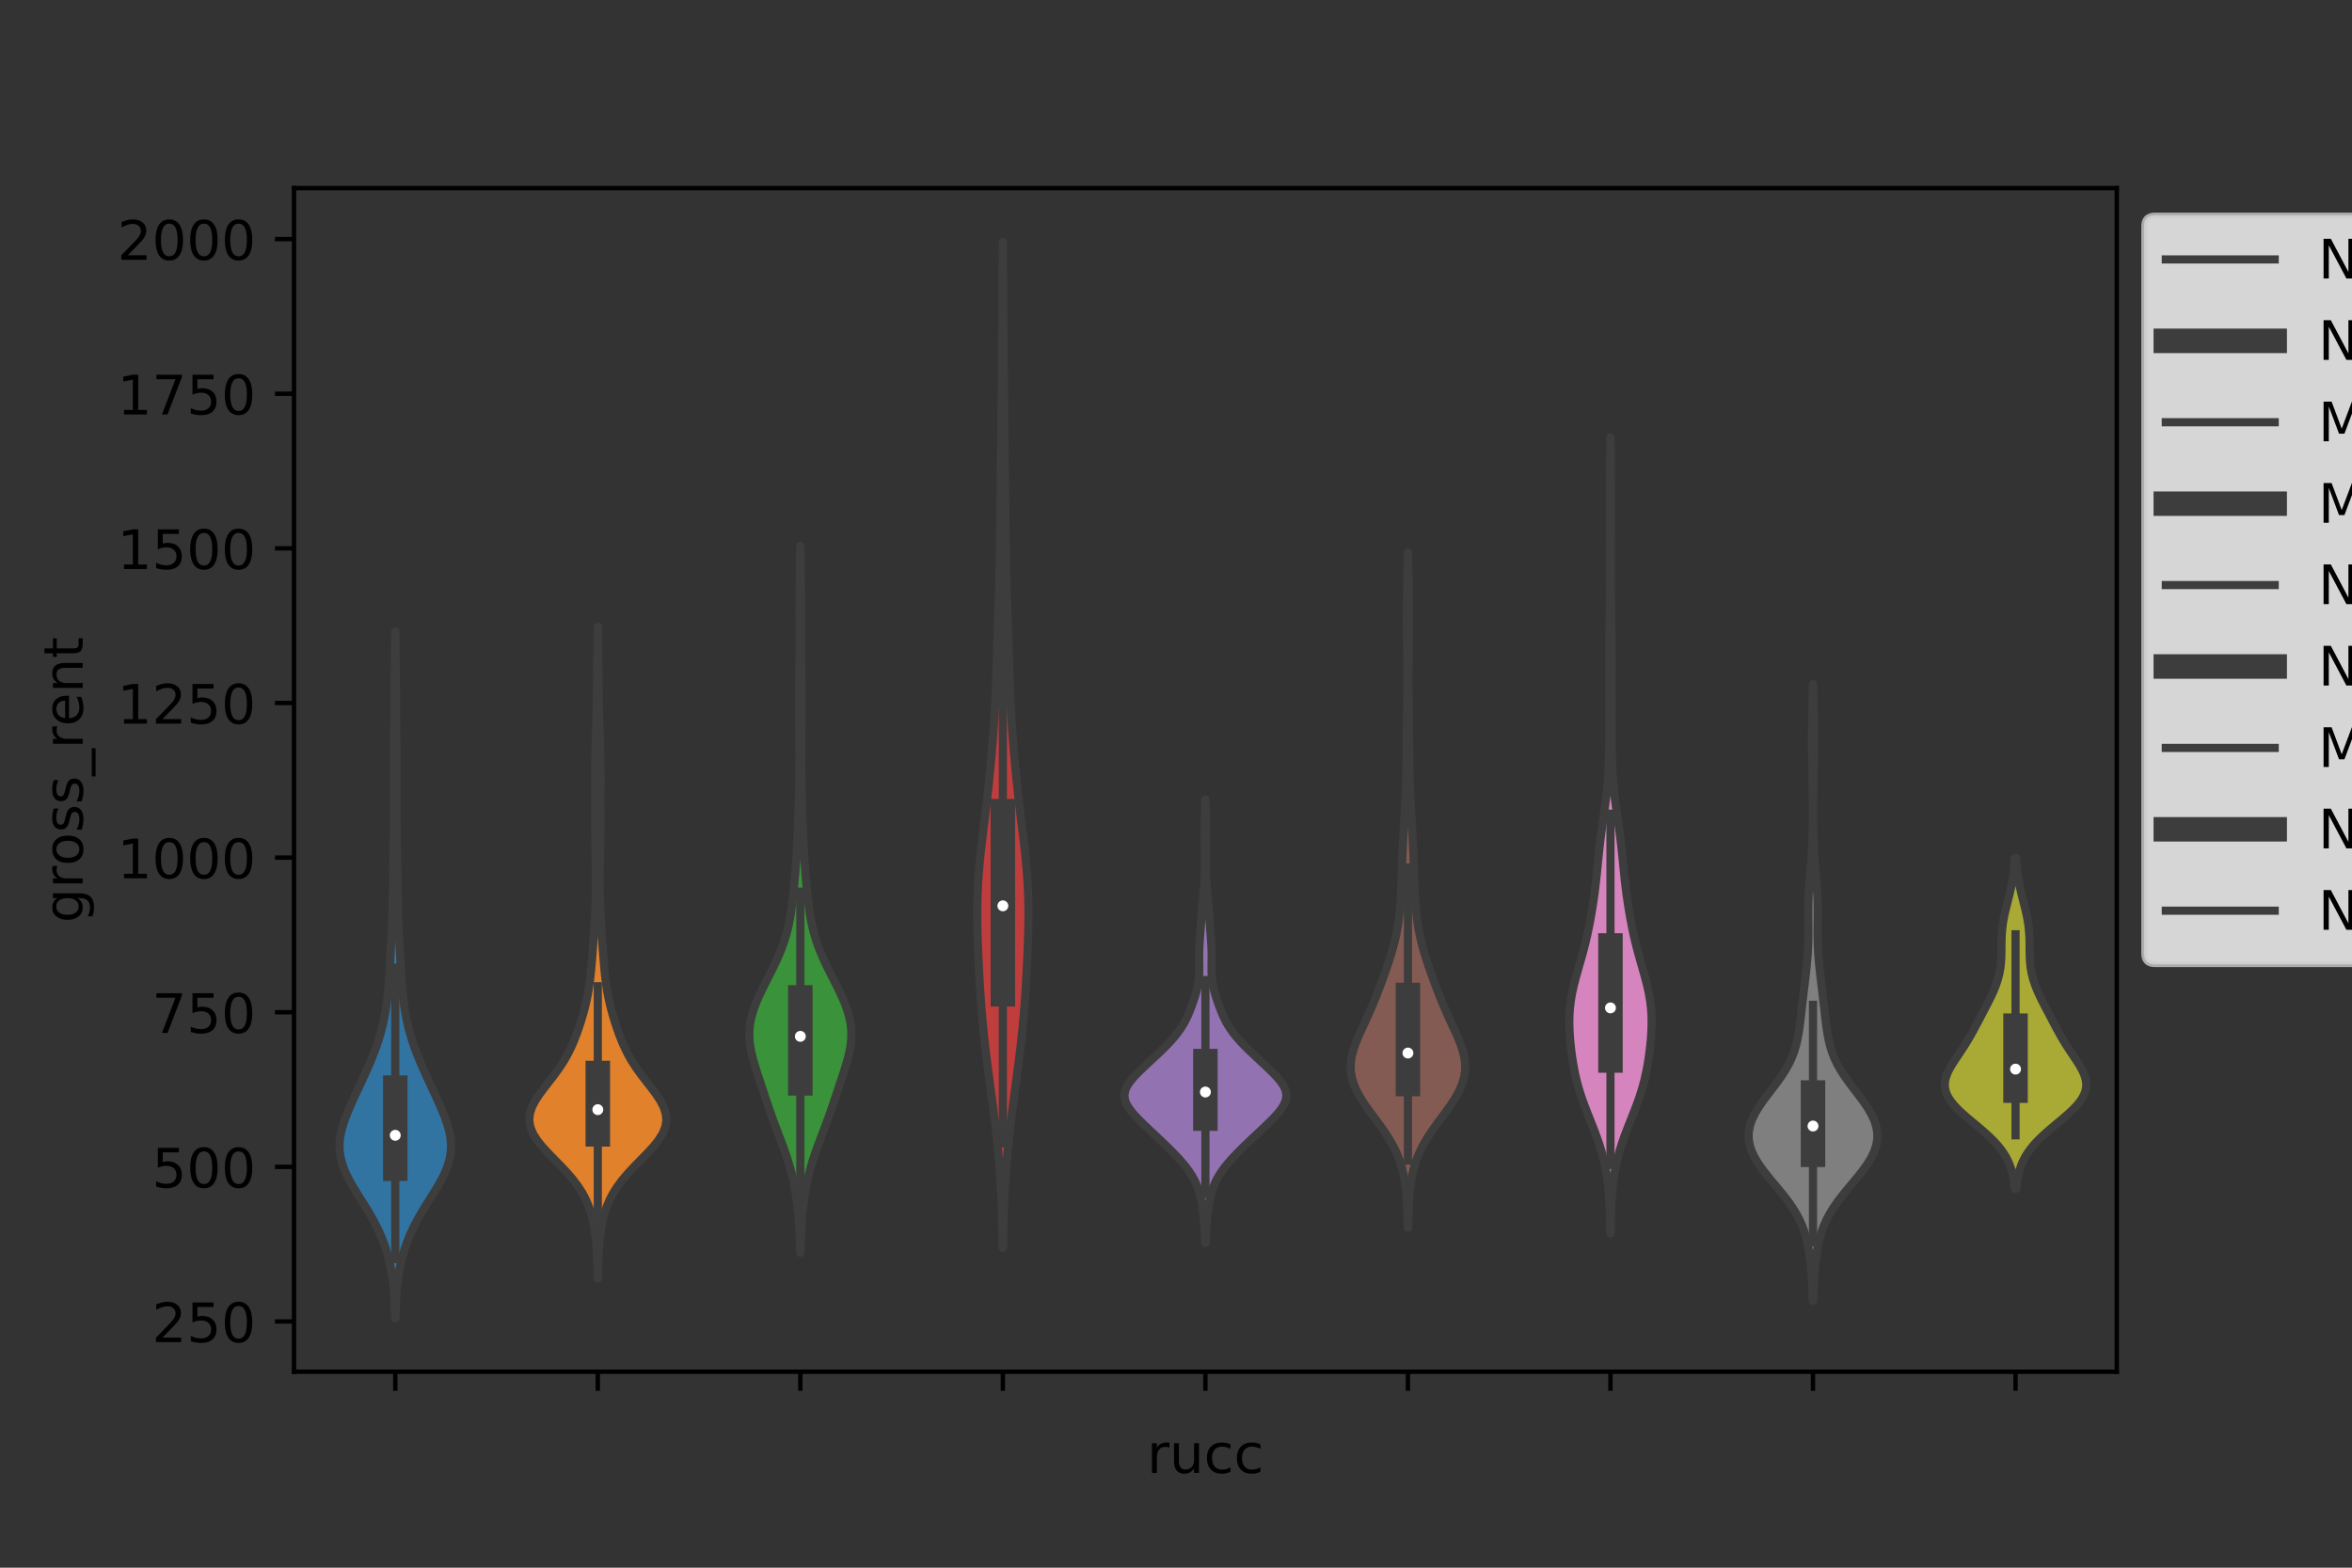 <?xml version="1.0" encoding="utf-8" standalone="no"?>
<!DOCTYPE svg PUBLIC "-//W3C//DTD SVG 1.1//EN"
  "http://www.w3.org/Graphics/SVG/1.1/DTD/svg11.dtd">
<!-- Created with matplotlib (https://matplotlib.org/) -->
<svg height="288pt" version="1.1" viewBox="0 0 432 288" width="432pt" xmlns="http://www.w3.org/2000/svg" xmlns:xlink="http://www.w3.org/1999/xlink">
 <rect x="0" y="0" width="432" height="288" fill="#333333" stroke="none"/>
 <defs>
  <style type="text/css">
*{stroke-linecap:butt;stroke-linejoin:round;}
  </style>
 </defs>
 <g id="figure_1">
  <g id="patch_1">
   <path d="M 0 288 
L 432 288 
L 432 0 
L 0 0 
z
" style="fill:none;"/>
  </g>
  <g id="axes_1">
   <g id="patch_2">
    <path d="M 54 252 
L 388.8 252 
L 388.8 34.56 
L 54 34.56 
z
" style="fill:none;"/>
   </g>
   <g id="PolyCollection_1">
    <defs>
     <path d="M 72.641 -45.884 
L 72.559 -45.884 
L 72.53 -47.157 
L 72.486 -48.43 
L 72.42 -49.704 
L 72.328 -50.977 
L 72.201 -52.251 
L 72.035 -53.524 
L 71.823 -54.798 
L 71.559 -56.071 
L 71.239 -57.344 
L 70.857 -58.618 
L 70.41 -59.891 
L 69.894 -61.165 
L 69.307 -62.438 
L 68.652 -63.711 
L 67.933 -64.985 
L 67.165 -66.258 
L 66.367 -67.532 
L 65.565 -68.805 
L 64.79 -70.079 
L 64.076 -71.352 
L 63.456 -72.625 
L 62.957 -73.899 
L 62.6 -75.172 
L 62.399 -76.446 
L 62.357 -77.719 
L 62.466 -78.992 
L 62.711 -80.266 
L 63.071 -81.539 
L 63.519 -82.813 
L 64.033 -84.086 
L 64.588 -85.36 
L 65.168 -86.633 
L 65.759 -87.906 
L 66.351 -89.18 
L 66.938 -90.453 
L 67.511 -91.727 
L 68.062 -93 
L 68.582 -94.273 
L 69.063 -95.547 
L 69.498 -96.82 
L 69.884 -98.094 
L 70.22 -99.367 
L 70.508 -100.64 
L 70.752 -101.914 
L 70.956 -103.187 
L 71.125 -104.461 
L 71.263 -105.734 
L 71.375 -107.008 
L 71.467 -108.281 
L 71.546 -109.554 
L 71.617 -110.828 
L 71.686 -112.101 
L 71.756 -113.375 
L 71.827 -114.648 
L 71.898 -115.921 
L 71.965 -117.195 
L 72.026 -118.468 
L 72.077 -119.742 
L 72.118 -121.015 
L 72.15 -122.289 
L 72.176 -123.562 
L 72.197 -124.835 
L 72.217 -126.109 
L 72.235 -127.382 
L 72.253 -128.656 
L 72.271 -129.929 
L 72.287 -131.202 
L 72.303 -132.476 
L 72.317 -133.749 
L 72.331 -135.023 
L 72.346 -136.296 
L 72.359 -137.57 
L 72.371 -138.843 
L 72.38 -140.116 
L 72.386 -141.39 
L 72.388 -142.663 
L 72.386 -143.937 
L 72.382 -145.21 
L 72.378 -146.483 
L 72.377 -147.757 
L 72.381 -149.03 
L 72.389 -150.304 
L 72.401 -151.577 
L 72.415 -152.851 
L 72.429 -154.124 
L 72.441 -155.397 
L 72.451 -156.671 
L 72.459 -157.944 
L 72.465 -159.218 
L 72.473 -160.491 
L 72.481 -161.764 
L 72.493 -163.038 
L 72.507 -164.311 
L 72.523 -165.585 
L 72.539 -166.858 
L 72.554 -168.132 
L 72.567 -169.405 
L 72.578 -170.678 
L 72.586 -171.952 
L 72.614 -171.952 
L 72.614 -171.952 
L 72.622 -170.678 
L 72.633 -169.405 
L 72.646 -168.132 
L 72.661 -166.858 
L 72.677 -165.585 
L 72.693 -164.311 
L 72.707 -163.038 
L 72.719 -161.764 
L 72.727 -160.491 
L 72.735 -159.218 
L 72.741 -157.944 
L 72.749 -156.671 
L 72.759 -155.397 
L 72.771 -154.124 
L 72.785 -152.851 
L 72.799 -151.577 
L 72.811 -150.304 
L 72.819 -149.03 
L 72.823 -147.757 
L 72.822 -146.483 
L 72.818 -145.21 
L 72.814 -143.937 
L 72.812 -142.663 
L 72.814 -141.39 
L 72.82 -140.116 
L 72.829 -138.843 
L 72.841 -137.57 
L 72.854 -136.296 
L 72.869 -135.023 
L 72.883 -133.749 
L 72.897 -132.476 
L 72.913 -131.202 
L 72.929 -129.929 
L 72.947 -128.656 
L 72.965 -127.382 
L 72.983 -126.109 
L 73.003 -124.835 
L 73.024 -123.562 
L 73.05 -122.289 
L 73.082 -121.015 
L 73.123 -119.742 
L 73.174 -118.468 
L 73.235 -117.195 
L 73.302 -115.921 
L 73.373 -114.648 
L 73.444 -113.375 
L 73.514 -112.101 
L 73.583 -110.828 
L 73.654 -109.554 
L 73.733 -108.281 
L 73.825 -107.008 
L 73.937 -105.734 
L 74.075 -104.461 
L 74.244 -103.187 
L 74.448 -101.914 
L 74.692 -100.64 
L 74.98 -99.367 
L 75.316 -98.094 
L 75.702 -96.82 
L 76.137 -95.547 
L 76.618 -94.273 
L 77.138 -93 
L 77.689 -91.727 
L 78.262 -90.453 
L 78.849 -89.18 
L 79.441 -87.906 
L 80.032 -86.633 
L 80.612 -85.36 
L 81.167 -84.086 
L 81.681 -82.813 
L 82.129 -81.539 
L 82.489 -80.266 
L 82.734 -78.992 
L 82.843 -77.719 
L 82.801 -76.446 
L 82.6 -75.172 
L 82.243 -73.899 
L 81.744 -72.625 
L 81.124 -71.352 
L 80.41 -70.079 
L 79.635 -68.805 
L 78.833 -67.532 
L 78.035 -66.258 
L 77.267 -64.985 
L 76.548 -63.711 
L 75.893 -62.438 
L 75.306 -61.165 
L 74.79 -59.891 
L 74.343 -58.618 
L 73.961 -57.344 
L 73.641 -56.071 
L 73.377 -54.798 
L 73.165 -53.524 
L 72.999 -52.251 
L 72.872 -50.977 
L 72.78 -49.704 
L 72.714 -48.43 
L 72.67 -47.157 
L 72.641 -45.884 
z
" id="m8eac83ed10" style="stroke:#3d3d3d;stroke-width:1.5;"/>
    </defs>
    <g clip-path="url(#pbc29d8b212)">
     <use style="fill:#3274a1;stroke:#3d3d3d;stroke-width:1.5;" x="0" xlink:href="#m8eac83ed10" y="288"/>
    </g>
   </g>
   <g id="PolyCollection_2">
    <defs>
     <path d="M 109.827 -53.144 
L 109.773 -53.144 
L 109.755 -54.353 
L 109.727 -55.563 
L 109.688 -56.772 
L 109.631 -57.981 
L 109.552 -59.191 
L 109.444 -60.4 
L 109.299 -61.61 
L 109.107 -62.819 
L 108.855 -64.028 
L 108.53 -65.238 
L 108.115 -66.447 
L 107.593 -67.656 
L 106.95 -68.866 
L 106.174 -70.075 
L 105.265 -71.285 
L 104.233 -72.494 
L 103.104 -73.703 
L 101.918 -74.913 
L 100.736 -76.122 
L 99.624 -77.331 
L 98.655 -78.541 
L 97.897 -79.75 
L 97.404 -80.96 
L 97.206 -82.169 
L 97.31 -83.378 
L 97.695 -84.588 
L 98.316 -85.797 
L 99.113 -87.007 
L 100.018 -88.216 
L 100.964 -89.425 
L 101.893 -90.635 
L 102.762 -91.844 
L 103.547 -93.053 
L 104.24 -94.263 
L 104.846 -95.472 
L 105.379 -96.682 
L 105.855 -97.891 
L 106.288 -99.1 
L 106.686 -100.31 
L 107.052 -101.519 
L 107.384 -102.728 
L 107.678 -103.938 
L 107.932 -105.147 
L 108.145 -106.357 
L 108.321 -107.566 
L 108.467 -108.775 
L 108.589 -109.985 
L 108.696 -111.194 
L 108.792 -112.403 
L 108.884 -113.613 
L 108.972 -114.822 
L 109.057 -116.032 
L 109.139 -117.241 
L 109.217 -118.45 
L 109.287 -119.66 
L 109.349 -120.869 
L 109.4 -122.079 
L 109.438 -123.288 
L 109.462 -124.497 
L 109.472 -125.707 
L 109.469 -126.916 
L 109.455 -128.125 
L 109.433 -129.335 
L 109.407 -130.544 
L 109.381 -131.754 
L 109.359 -132.963 
L 109.342 -134.172 
L 109.331 -135.382 
L 109.326 -136.591 
L 109.326 -137.8 
L 109.328 -139.01 
L 109.329 -140.219 
L 109.329 -141.429 
L 109.327 -142.638 
L 109.324 -143.847 
L 109.322 -145.057 
L 109.323 -146.266 
L 109.331 -147.475 
L 109.347 -148.685 
L 109.372 -149.894 
L 109.404 -151.104 
L 109.442 -152.313 
L 109.483 -153.522 
L 109.522 -154.732 
L 109.557 -155.941 
L 109.587 -157.151 
L 109.611 -158.36 
L 109.63 -159.569 
L 109.646 -160.779 
L 109.66 -161.988 
L 109.674 -163.197 
L 109.689 -164.407 
L 109.706 -165.616 
L 109.722 -166.826 
L 109.739 -168.035 
L 109.754 -169.244 
L 109.767 -170.454 
L 109.777 -171.663 
L 109.785 -172.872 
L 109.815 -172.872 
L 109.815 -172.872 
L 109.823 -171.663 
L 109.833 -170.454 
L 109.846 -169.244 
L 109.861 -168.035 
L 109.878 -166.826 
L 109.894 -165.616 
L 109.911 -164.407 
L 109.926 -163.197 
L 109.94 -161.988 
L 109.954 -160.779 
L 109.97 -159.569 
L 109.989 -158.36 
L 110.013 -157.151 
L 110.043 -155.941 
L 110.078 -154.732 
L 110.117 -153.522 
L 110.158 -152.313 
L 110.196 -151.104 
L 110.228 -149.894 
L 110.253 -148.685 
L 110.269 -147.475 
L 110.277 -146.266 
L 110.278 -145.057 
L 110.276 -143.847 
L 110.273 -142.638 
L 110.271 -141.429 
L 110.271 -140.219 
L 110.272 -139.01 
L 110.274 -137.8 
L 110.274 -136.591 
L 110.269 -135.382 
L 110.258 -134.172 
L 110.241 -132.963 
L 110.219 -131.754 
L 110.193 -130.544 
L 110.167 -129.335 
L 110.145 -128.125 
L 110.131 -126.916 
L 110.128 -125.707 
L 110.138 -124.497 
L 110.162 -123.288 
L 110.2 -122.079 
L 110.251 -120.869 
L 110.313 -119.66 
L 110.383 -118.45 
L 110.461 -117.241 
L 110.543 -116.032 
L 110.628 -114.822 
L 110.716 -113.613 
L 110.808 -112.403 
L 110.904 -111.194 
L 111.011 -109.985 
L 111.133 -108.775 
L 111.279 -107.566 
L 111.455 -106.357 
L 111.668 -105.147 
L 111.922 -103.938 
L 112.216 -102.728 
L 112.548 -101.519 
L 112.914 -100.31 
L 113.312 -99.1 
L 113.745 -97.891 
L 114.221 -96.682 
L 114.754 -95.472 
L 115.36 -94.263 
L 116.053 -93.053 
L 116.838 -91.844 
L 117.707 -90.635 
L 118.636 -89.425 
L 119.582 -88.216 
L 120.487 -87.007 
L 121.284 -85.797 
L 121.905 -84.588 
L 122.29 -83.378 
L 122.394 -82.169 
L 122.196 -80.96 
L 121.703 -79.75 
L 120.945 -78.541 
L 119.976 -77.331 
L 118.864 -76.122 
L 117.682 -74.913 
L 116.496 -73.703 
L 115.367 -72.494 
L 114.335 -71.285 
L 113.426 -70.075 
L 112.65 -68.866 
L 112.007 -67.656 
L 111.485 -66.447 
L 111.07 -65.238 
L 110.745 -64.028 
L 110.493 -62.819 
L 110.301 -61.61 
L 110.156 -60.4 
L 110.048 -59.191 
L 109.969 -57.981 
L 109.912 -56.772 
L 109.873 -55.563 
L 109.845 -54.353 
L 109.827 -53.144 
z
" id="mbcbb6501dd" style="stroke:#3d3d3d;stroke-width:1.5;"/>
    </defs>
    <g clip-path="url(#pbc29d8b212)">
     <use style="fill:#e1812c;stroke:#3d3d3d;stroke-width:1.5;" x="0" xlink:href="#mbcbb6501dd" y="288"/>
    </g>
   </g>
   <g id="PolyCollection_3">
    <defs>
     <path d="M 147.036 -57.853 
L 146.964 -57.853 
L 146.939 -59.164 
L 146.902 -60.476 
L 146.85 -61.788 
L 146.778 -63.099 
L 146.682 -64.411 
L 146.56 -65.723 
L 146.409 -67.034 
L 146.224 -68.346 
L 146.003 -69.658 
L 145.742 -70.969 
L 145.437 -72.281 
L 145.087 -73.593 
L 144.691 -74.904 
L 144.254 -76.216 
L 143.784 -77.528 
L 143.292 -78.839 
L 142.791 -80.151 
L 142.295 -81.462 
L 141.813 -82.774 
L 141.349 -84.086 
L 140.9 -85.397 
L 140.462 -86.709 
L 140.028 -88.021 
L 139.593 -89.332 
L 139.16 -90.644 
L 138.74 -91.956 
L 138.353 -93.267 
L 138.024 -94.579 
L 137.779 -95.891 
L 137.643 -97.202 
L 137.632 -98.514 
L 137.755 -99.826 
L 138.012 -101.137 
L 138.391 -102.449 
L 138.875 -103.761 
L 139.442 -105.072 
L 140.068 -106.384 
L 140.726 -107.696 
L 141.394 -109.007 
L 142.048 -110.319 
L 142.669 -111.631 
L 143.243 -112.942 
L 143.757 -114.254 
L 144.203 -115.566 
L 144.58 -116.877 
L 144.891 -118.189 
L 145.144 -119.501 
L 145.351 -120.812 
L 145.523 -122.124 
L 145.673 -123.436 
L 145.808 -124.747 
L 145.931 -126.059 
L 146.045 -127.371 
L 146.149 -128.682 
L 146.241 -129.994 
L 146.324 -131.306 
L 146.397 -132.617 
L 146.462 -133.929 
L 146.521 -135.241 
L 146.575 -136.552 
L 146.625 -137.864 
L 146.67 -139.176 
L 146.71 -140.487 
L 146.746 -141.799 
L 146.777 -143.111 
L 146.804 -144.422 
L 146.824 -145.734 
L 146.838 -147.046 
L 146.845 -148.357 
L 146.845 -149.669 
L 146.839 -150.981 
L 146.829 -152.292 
L 146.816 -153.604 
L 146.804 -154.916 
L 146.794 -156.227 
L 146.787 -157.539 
L 146.786 -158.851 
L 146.789 -160.162 
L 146.798 -161.474 
L 146.811 -162.786 
L 146.826 -164.097 
L 146.842 -165.409 
L 146.856 -166.721 
L 146.867 -168.032 
L 146.873 -169.344 
L 146.874 -170.656 
L 146.871 -171.967 
L 146.866 -173.279 
L 146.862 -174.591 
L 146.861 -175.902 
L 146.865 -177.214 
L 146.874 -178.526 
L 146.889 -179.837 
L 146.906 -181.149 
L 146.925 -182.461 
L 146.943 -183.772 
L 146.959 -185.084 
L 146.972 -186.396 
L 146.982 -187.707 
L 147.018 -187.707 
L 147.018 -187.707 
L 147.028 -186.396 
L 147.041 -185.084 
L 147.057 -183.772 
L 147.075 -182.461 
L 147.094 -181.149 
L 147.111 -179.837 
L 147.126 -178.526 
L 147.135 -177.214 
L 147.139 -175.902 
L 147.138 -174.591 
L 147.134 -173.279 
L 147.129 -171.967 
L 147.126 -170.656 
L 147.127 -169.344 
L 147.133 -168.032 
L 147.144 -166.721 
L 147.158 -165.409 
L 147.174 -164.097 
L 147.189 -162.786 
L 147.202 -161.474 
L 147.211 -160.162 
L 147.214 -158.851 
L 147.213 -157.539 
L 147.206 -156.227 
L 147.196 -154.916 
L 147.184 -153.604 
L 147.171 -152.292 
L 147.161 -150.981 
L 147.155 -149.669 
L 147.155 -148.357 
L 147.162 -147.046 
L 147.176 -145.734 
L 147.196 -144.422 
L 147.223 -143.111 
L 147.254 -141.799 
L 147.29 -140.487 
L 147.33 -139.176 
L 147.375 -137.864 
L 147.425 -136.552 
L 147.479 -135.241 
L 147.538 -133.929 
L 147.603 -132.617 
L 147.676 -131.306 
L 147.759 -129.994 
L 147.851 -128.682 
L 147.955 -127.371 
L 148.069 -126.059 
L 148.192 -124.747 
L 148.327 -123.436 
L 148.477 -122.124 
L 148.649 -120.812 
L 148.856 -119.501 
L 149.109 -118.189 
L 149.42 -116.877 
L 149.797 -115.566 
L 150.243 -114.254 
L 150.757 -112.942 
L 151.331 -111.631 
L 151.952 -110.319 
L 152.606 -109.007 
L 153.274 -107.696 
L 153.932 -106.384 
L 154.558 -105.072 
L 155.125 -103.761 
L 155.609 -102.449 
L 155.988 -101.137 
L 156.245 -99.826 
L 156.368 -98.514 
L 156.357 -97.202 
L 156.221 -95.891 
L 155.976 -94.579 
L 155.647 -93.267 
L 155.26 -91.956 
L 154.84 -90.644 
L 154.407 -89.332 
L 153.972 -88.021 
L 153.538 -86.709 
L 153.1 -85.397 
L 152.651 -84.086 
L 152.187 -82.774 
L 151.705 -81.462 
L 151.209 -80.151 
L 150.708 -78.839 
L 150.216 -77.528 
L 149.746 -76.216 
L 149.309 -74.904 
L 148.913 -73.593 
L 148.563 -72.281 
L 148.258 -70.969 
L 147.997 -69.658 
L 147.776 -68.346 
L 147.591 -67.034 
L 147.44 -65.723 
L 147.318 -64.411 
L 147.222 -63.099 
L 147.15 -61.788 
L 147.098 -60.476 
L 147.061 -59.164 
L 147.036 -57.853 
z
" id="me90e3e4920" style="stroke:#3d3d3d;stroke-width:1.5;"/>
    </defs>
    <g clip-path="url(#pbc29d8b212)">
     <use style="fill:#3a923a;stroke:#3d3d3d;stroke-width:1.5;" x="0" xlink:href="#me90e3e4920" y="288"/>
    </g>
   </g>
   <g id="PolyCollection_4">
    <defs>
     <path d="M 184.239 -58.816 
L 184.161 -58.816 
L 184.138 -60.682 
L 184.106 -62.548 
L 184.062 -64.414 
L 184.003 -66.28 
L 183.927 -68.146 
L 183.831 -70.012 
L 183.714 -71.878 
L 183.576 -73.744 
L 183.416 -75.61 
L 183.235 -77.476 
L 183.037 -79.342 
L 182.821 -81.208 
L 182.592 -83.074 
L 182.353 -84.941 
L 182.106 -86.807 
L 181.856 -88.673 
L 181.607 -90.539 
L 181.362 -92.405 
L 181.127 -94.271 
L 180.906 -96.137 
L 180.702 -98.003 
L 180.516 -99.869 
L 180.351 -101.735 
L 180.203 -103.601 
L 180.072 -105.467 
L 179.956 -107.333 
L 179.851 -109.199 
L 179.756 -111.065 
L 179.671 -112.932 
L 179.599 -114.798 
L 179.542 -116.664 
L 179.506 -118.53 
L 179.495 -120.396 
L 179.516 -122.262 
L 179.572 -124.128 
L 179.666 -125.994 
L 179.797 -127.86 
L 179.961 -129.726 
L 180.154 -131.592 
L 180.367 -133.458 
L 180.593 -135.324 
L 180.823 -137.19 
L 181.051 -139.057 
L 181.272 -140.923 
L 181.482 -142.789 
L 181.68 -144.655 
L 181.867 -146.521 
L 182.041 -148.387 
L 182.205 -150.253 
L 182.356 -152.119 
L 182.495 -153.985 
L 182.621 -155.851 
L 182.731 -157.717 
L 182.826 -159.583 
L 182.907 -161.449 
L 182.976 -163.315 
L 183.038 -165.181 
L 183.095 -167.048 
L 183.152 -168.914 
L 183.211 -170.78 
L 183.272 -172.646 
L 183.336 -174.512 
L 183.399 -176.378 
L 183.461 -178.244 
L 183.517 -180.11 
L 183.568 -181.976 
L 183.611 -183.842 
L 183.647 -185.708 
L 183.677 -187.574 
L 183.702 -189.44 
L 183.724 -191.306 
L 183.744 -193.173 
L 183.764 -195.039 
L 183.783 -196.905 
L 183.803 -198.771 
L 183.823 -200.637 
L 183.843 -202.503 
L 183.864 -204.369 
L 183.885 -206.235 
L 183.906 -208.101 
L 183.928 -209.967 
L 183.948 -211.833 
L 183.969 -213.699 
L 183.989 -215.565 
L 184.009 -217.431 
L 184.028 -219.297 
L 184.047 -221.164 
L 184.065 -223.03 
L 184.082 -224.896 
L 184.099 -226.762 
L 184.114 -228.628 
L 184.129 -230.494 
L 184.143 -232.36 
L 184.155 -234.226 
L 184.165 -236.092 
L 184.174 -237.958 
L 184.181 -239.824 
L 184.187 -241.69 
L 184.191 -243.556 
L 184.209 -243.556 
L 184.209 -243.556 
L 184.213 -241.69 
L 184.219 -239.824 
L 184.226 -237.958 
L 184.235 -236.092 
L 184.245 -234.226 
L 184.257 -232.36 
L 184.271 -230.494 
L 184.286 -228.628 
L 184.301 -226.762 
L 184.318 -224.896 
L 184.335 -223.03 
L 184.353 -221.164 
L 184.372 -219.297 
L 184.391 -217.431 
L 184.411 -215.565 
L 184.431 -213.699 
L 184.452 -211.833 
L 184.472 -209.967 
L 184.494 -208.101 
L 184.515 -206.235 
L 184.536 -204.369 
L 184.557 -202.503 
L 184.577 -200.637 
L 184.597 -198.771 
L 184.617 -196.905 
L 184.636 -195.039 
L 184.656 -193.173 
L 184.676 -191.306 
L 184.698 -189.44 
L 184.723 -187.574 
L 184.753 -185.708 
L 184.789 -183.842 
L 184.832 -181.976 
L 184.883 -180.11 
L 184.939 -178.244 
L 185.001 -176.378 
L 185.064 -174.512 
L 185.128 -172.646 
L 185.189 -170.78 
L 185.248 -168.914 
L 185.305 -167.048 
L 185.362 -165.181 
L 185.424 -163.315 
L 185.493 -161.449 
L 185.574 -159.583 
L 185.669 -157.717 
L 185.779 -155.851 
L 185.905 -153.985 
L 186.044 -152.119 
L 186.195 -150.253 
L 186.359 -148.387 
L 186.533 -146.521 
L 186.72 -144.655 
L 186.918 -142.789 
L 187.128 -140.923 
L 187.349 -139.057 
L 187.577 -137.19 
L 187.807 -135.324 
L 188.033 -133.458 
L 188.246 -131.592 
L 188.439 -129.726 
L 188.603 -127.86 
L 188.734 -125.994 
L 188.828 -124.128 
L 188.884 -122.262 
L 188.905 -120.396 
L 188.894 -118.53 
L 188.858 -116.664 
L 188.801 -114.798 
L 188.729 -112.932 
L 188.644 -111.065 
L 188.549 -109.199 
L 188.444 -107.333 
L 188.328 -105.467 
L 188.197 -103.601 
L 188.049 -101.735 
L 187.884 -99.869 
L 187.698 -98.003 
L 187.494 -96.137 
L 187.273 -94.271 
L 187.038 -92.405 
L 186.793 -90.539 
L 186.544 -88.673 
L 186.294 -86.807 
L 186.047 -84.941 
L 185.808 -83.074 
L 185.579 -81.208 
L 185.363 -79.342 
L 185.165 -77.476 
L 184.984 -75.61 
L 184.824 -73.744 
L 184.686 -71.878 
L 184.569 -70.012 
L 184.473 -68.146 
L 184.397 -66.28 
L 184.338 -64.414 
L 184.294 -62.548 
L 184.262 -60.682 
L 184.239 -58.816 
z
" id="m76d4c213ee" style="stroke:#3d3d3d;stroke-width:1.5;"/>
    </defs>
    <g clip-path="url(#pbc29d8b212)">
     <use style="fill:#c03d3e;stroke:#3d3d3d;stroke-width:1.5;" x="0" xlink:href="#m76d4c213ee" y="288"/>
    </g>
   </g>
   <g id="PolyCollection_5">
    <defs>
     <path d="M 221.433 -59.667 
L 221.367 -59.667 
L 221.343 -60.49 
L 221.309 -61.312 
L 221.263 -62.135 
L 221.203 -62.958 
L 221.13 -63.781 
L 221.044 -64.604 
L 220.945 -65.426 
L 220.832 -66.249 
L 220.699 -67.072 
L 220.538 -67.895 
L 220.339 -68.718 
L 220.089 -69.54 
L 219.778 -70.363 
L 219.396 -71.186 
L 218.938 -72.009 
L 218.403 -72.832 
L 217.793 -73.654 
L 217.116 -74.477 
L 216.381 -75.3 
L 215.6 -76.123 
L 214.782 -76.946 
L 213.938 -77.769 
L 213.076 -78.591 
L 212.204 -79.414 
L 211.328 -80.237 
L 210.458 -81.06 
L 209.606 -81.883 
L 208.795 -82.705 
L 208.05 -83.528 
L 207.411 -84.351 
L 206.917 -85.174 
L 206.61 -85.997 
L 206.52 -86.819 
L 206.658 -87.642 
L 207.014 -88.465 
L 207.557 -89.288 
L 208.245 -90.111 
L 209.031 -90.934 
L 209.876 -91.756 
L 210.75 -92.579 
L 211.635 -93.402 
L 212.516 -94.225 
L 213.38 -95.048 
L 214.211 -95.87 
L 214.996 -96.693 
L 215.718 -97.516 
L 216.37 -98.339 
L 216.946 -99.162 
L 217.448 -99.984 
L 217.884 -100.807 
L 218.266 -101.63 
L 218.606 -102.453 
L 218.917 -103.276 
L 219.206 -104.099 
L 219.474 -104.921 
L 219.716 -105.744 
L 219.921 -106.567 
L 220.082 -107.39 
L 220.191 -108.213 
L 220.251 -109.035 
L 220.272 -109.858 
L 220.269 -110.681 
L 220.257 -111.504 
L 220.251 -112.327 
L 220.261 -113.149 
L 220.288 -113.972 
L 220.332 -114.795 
L 220.388 -115.618 
L 220.449 -116.441 
L 220.512 -117.263 
L 220.573 -118.086 
L 220.633 -118.909 
L 220.691 -119.732 
L 220.75 -120.555 
L 220.813 -121.378 
L 220.882 -122.2 
L 220.956 -123.023 
L 221.033 -123.846 
L 221.109 -124.669 
L 221.179 -125.492 
L 221.239 -126.314 
L 221.286 -127.137 
L 221.319 -127.96 
L 221.337 -128.783 
L 221.343 -129.606 
L 221.337 -130.428 
L 221.324 -131.251 
L 221.308 -132.074 
L 221.291 -132.897 
L 221.278 -133.72 
L 221.272 -134.543 
L 221.274 -135.365 
L 221.284 -136.188 
L 221.3 -137.011 
L 221.32 -137.834 
L 221.339 -138.657 
L 221.357 -139.479 
L 221.372 -140.302 
L 221.383 -141.125 
L 221.417 -141.125 
L 221.417 -141.125 
L 221.428 -140.302 
L 221.443 -139.479 
L 221.461 -138.657 
L 221.48 -137.834 
L 221.5 -137.011 
L 221.516 -136.188 
L 221.526 -135.365 
L 221.528 -134.543 
L 221.522 -133.72 
L 221.509 -132.897 
L 221.492 -132.074 
L 221.476 -131.251 
L 221.463 -130.428 
L 221.457 -129.606 
L 221.463 -128.783 
L 221.481 -127.96 
L 221.514 -127.137 
L 221.561 -126.314 
L 221.621 -125.492 
L 221.691 -124.669 
L 221.767 -123.846 
L 221.844 -123.023 
L 221.918 -122.2 
L 221.987 -121.378 
L 222.05 -120.555 
L 222.109 -119.732 
L 222.167 -118.909 
L 222.227 -118.086 
L 222.288 -117.263 
L 222.351 -116.441 
L 222.412 -115.618 
L 222.468 -114.795 
L 222.512 -113.972 
L 222.539 -113.149 
L 222.549 -112.327 
L 222.543 -111.504 
L 222.531 -110.681 
L 222.528 -109.858 
L 222.549 -109.035 
L 222.609 -108.213 
L 222.718 -107.39 
L 222.879 -106.567 
L 223.084 -105.744 
L 223.326 -104.921 
L 223.594 -104.099 
L 223.883 -103.276 
L 224.194 -102.453 
L 224.534 -101.63 
L 224.916 -100.807 
L 225.352 -99.984 
L 225.854 -99.162 
L 226.43 -98.339 
L 227.082 -97.516 
L 227.804 -96.693 
L 228.589 -95.87 
L 229.42 -95.048 
L 230.284 -94.225 
L 231.165 -93.402 
L 232.05 -92.579 
L 232.924 -91.756 
L 233.769 -90.934 
L 234.555 -90.111 
L 235.243 -89.288 
L 235.786 -88.465 
L 236.142 -87.642 
L 236.28 -86.819 
L 236.19 -85.997 
L 235.883 -85.174 
L 235.389 -84.351 
L 234.75 -83.528 
L 234.005 -82.705 
L 233.194 -81.883 
L 232.342 -81.06 
L 231.472 -80.237 
L 230.596 -79.414 
L 229.724 -78.591 
L 228.862 -77.769 
L 228.018 -76.946 
L 227.2 -76.123 
L 226.419 -75.3 
L 225.684 -74.477 
L 225.007 -73.654 
L 224.397 -72.832 
L 223.862 -72.009 
L 223.404 -71.186 
L 223.022 -70.363 
L 222.711 -69.54 
L 222.461 -68.718 
L 222.262 -67.895 
L 222.101 -67.072 
L 221.968 -66.249 
L 221.855 -65.426 
L 221.756 -64.604 
L 221.67 -63.781 
L 221.597 -62.958 
L 221.537 -62.135 
L 221.491 -61.312 
L 221.457 -60.49 
L 221.433 -59.667 
z
" id="m0d88334b84" style="stroke:#3d3d3d;stroke-width:1.5;"/>
    </defs>
    <g clip-path="url(#pbc29d8b212)">
     <use style="fill:#9372b2;stroke:#3d3d3d;stroke-width:1.5;" x="0" xlink:href="#m0d88334b84" y="288"/>
    </g>
   </g>
   <g id="PolyCollection_6">
    <defs>
     <path d="M 258.637 -62.444 
L 258.563 -62.444 
L 258.541 -63.698 
L 258.509 -64.951 
L 258.462 -66.204 
L 258.394 -67.458 
L 258.299 -68.711 
L 258.167 -69.964 
L 257.986 -71.218 
L 257.744 -72.471 
L 257.426 -73.724 
L 257.019 -74.978 
L 256.511 -76.231 
L 255.898 -77.484 
L 255.18 -78.738 
L 254.369 -79.991 
L 253.486 -81.244 
L 252.56 -82.498 
L 251.63 -83.751 
L 250.737 -85.004 
L 249.923 -86.258 
L 249.226 -87.511 
L 248.678 -88.764 
L 248.3 -90.018 
L 248.104 -91.271 
L 248.09 -92.524 
L 248.247 -93.778 
L 248.552 -95.031 
L 248.977 -96.284 
L 249.488 -97.538 
L 250.05 -98.791 
L 250.631 -100.044 
L 251.208 -101.298 
L 251.765 -102.551 
L 252.295 -103.804 
L 252.801 -105.058 
L 253.287 -106.311 
L 253.757 -107.564 
L 254.214 -108.818 
L 254.658 -110.071 
L 255.084 -111.324 
L 255.483 -112.578 
L 255.85 -113.831 
L 256.176 -115.084 
L 256.458 -116.338 
L 256.695 -117.591 
L 256.888 -118.844 
L 257.043 -120.098 
L 257.164 -121.351 
L 257.257 -122.604 
L 257.33 -123.858 
L 257.387 -125.111 
L 257.436 -126.364 
L 257.479 -127.618 
L 257.522 -128.871 
L 257.567 -130.124 
L 257.616 -131.378 
L 257.671 -132.631 
L 257.732 -133.884 
L 257.799 -135.138 
L 257.871 -136.391 
L 257.946 -137.644 
L 258.021 -138.898 
L 258.093 -140.151 
L 258.159 -141.404 
L 258.217 -142.657 
L 258.264 -143.911 
L 258.3 -145.164 
L 258.326 -146.417 
L 258.343 -147.671 
L 258.354 -148.924 
L 258.363 -150.177 
L 258.372 -151.431 
L 258.383 -152.684 
L 258.398 -153.937 
L 258.417 -155.191 
L 258.438 -156.444 
L 258.461 -157.697 
L 258.482 -158.951 
L 258.501 -160.204 
L 258.513 -161.457 
L 258.52 -162.711 
L 258.519 -163.964 
L 258.511 -165.217 
L 258.497 -166.471 
L 258.479 -167.724 
L 258.458 -168.977 
L 258.437 -170.231 
L 258.42 -171.484 
L 258.408 -172.737 
L 258.403 -173.991 
L 258.406 -175.244 
L 258.416 -176.497 
L 258.433 -177.751 
L 258.455 -179.004 
L 258.479 -180.257 
L 258.503 -181.511 
L 258.525 -182.764 
L 258.545 -184.017 
L 258.561 -185.271 
L 258.573 -186.524 
L 258.627 -186.524 
L 258.627 -186.524 
L 258.639 -185.271 
L 258.655 -184.017 
L 258.675 -182.764 
L 258.697 -181.511 
L 258.721 -180.257 
L 258.745 -179.004 
L 258.767 -177.751 
L 258.784 -176.497 
L 258.794 -175.244 
L 258.797 -173.991 
L 258.792 -172.737 
L 258.78 -171.484 
L 258.763 -170.231 
L 258.742 -168.977 
L 258.721 -167.724 
L 258.703 -166.471 
L 258.689 -165.217 
L 258.681 -163.964 
L 258.68 -162.711 
L 258.687 -161.457 
L 258.699 -160.204 
L 258.718 -158.951 
L 258.739 -157.697 
L 258.762 -156.444 
L 258.783 -155.191 
L 258.802 -153.937 
L 258.817 -152.684 
L 258.828 -151.431 
L 258.837 -150.177 
L 258.846 -148.924 
L 258.857 -147.671 
L 258.874 -146.417 
L 258.9 -145.164 
L 258.936 -143.911 
L 258.983 -142.657 
L 259.041 -141.404 
L 259.107 -140.151 
L 259.179 -138.898 
L 259.254 -137.644 
L 259.329 -136.391 
L 259.401 -135.138 
L 259.468 -133.884 
L 259.529 -132.631 
L 259.584 -131.378 
L 259.633 -130.124 
L 259.678 -128.871 
L 259.721 -127.618 
L 259.764 -126.364 
L 259.813 -125.111 
L 259.87 -123.858 
L 259.943 -122.604 
L 260.036 -121.351 
L 260.157 -120.098 
L 260.312 -118.844 
L 260.505 -117.591 
L 260.742 -116.338 
L 261.024 -115.084 
L 261.35 -113.831 
L 261.717 -112.578 
L 262.116 -111.324 
L 262.542 -110.071 
L 262.986 -108.818 
L 263.443 -107.564 
L 263.913 -106.311 
L 264.399 -105.058 
L 264.905 -103.804 
L 265.435 -102.551 
L 265.992 -101.298 
L 266.569 -100.044 
L 267.15 -98.791 
L 267.712 -97.538 
L 268.223 -96.284 
L 268.648 -95.031 
L 268.953 -93.778 
L 269.11 -92.524 
L 269.096 -91.271 
L 268.9 -90.018 
L 268.522 -88.764 
L 267.974 -87.511 
L 267.277 -86.258 
L 266.463 -85.004 
L 265.57 -83.751 
L 264.64 -82.498 
L 263.714 -81.244 
L 262.831 -79.991 
L 262.02 -78.738 
L 261.302 -77.484 
L 260.689 -76.231 
L 260.181 -74.978 
L 259.774 -73.724 
L 259.456 -72.471 
L 259.214 -71.218 
L 259.033 -69.964 
L 258.901 -68.711 
L 258.806 -67.458 
L 258.738 -66.204 
L 258.691 -64.951 
L 258.659 -63.698 
L 258.637 -62.444 
z
" id="m680ee6e35f" style="stroke:#3d3d3d;stroke-width:1.5;"/>
    </defs>
    <g clip-path="url(#pbc29d8b212)">
     <use style="fill:#845b53;stroke:#3d3d3d;stroke-width:1.5;" x="0" xlink:href="#m680ee6e35f" y="288"/>
    </g>
   </g>
   <g id="PolyCollection_7">
    <defs>
     <path d="M 295.827 -61.437 
L 295.773 -61.437 
L 295.753 -62.913 
L 295.721 -64.39 
L 295.672 -65.867 
L 295.6 -67.344 
L 295.497 -68.821 
L 295.354 -70.298 
L 295.164 -71.774 
L 294.917 -73.251 
L 294.606 -74.728 
L 294.227 -76.205 
L 293.781 -77.682 
L 293.273 -79.159 
L 292.717 -80.635 
L 292.133 -82.112 
L 291.544 -83.589 
L 290.976 -85.066 
L 290.451 -86.543 
L 289.985 -88.02 
L 289.585 -89.496 
L 289.249 -90.973 
L 288.971 -92.45 
L 288.74 -93.927 
L 288.55 -95.404 
L 288.4 -96.881 
L 288.293 -98.357 
L 288.241 -99.834 
L 288.257 -101.311 
L 288.351 -102.788 
L 288.53 -104.265 
L 288.793 -105.742 
L 289.128 -107.219 
L 289.518 -108.695 
L 289.936 -110.172 
L 290.361 -111.649 
L 290.771 -113.126 
L 291.154 -114.603 
L 291.503 -116.08 
L 291.819 -117.556 
L 292.105 -119.033 
L 292.365 -120.51 
L 292.602 -121.987 
L 292.816 -123.464 
L 293.007 -124.941 
L 293.179 -126.417 
L 293.335 -127.894 
L 293.483 -129.371 
L 293.631 -130.848 
L 293.787 -132.325 
L 293.958 -133.802 
L 294.147 -135.278 
L 294.35 -136.755 
L 294.562 -138.232 
L 294.772 -139.709 
L 294.97 -141.186 
L 295.146 -142.663 
L 295.292 -144.139 
L 295.404 -145.616 
L 295.484 -147.093 
L 295.535 -148.57 
L 295.564 -150.047 
L 295.579 -151.524 
L 295.584 -153 
L 295.586 -154.477 
L 295.588 -155.954 
L 295.59 -157.431 
L 295.593 -158.908 
L 295.595 -160.385 
L 295.596 -161.861 
L 295.596 -163.338 
L 295.594 -164.815 
L 295.593 -166.292 
L 295.594 -167.769 
L 295.598 -169.246 
L 295.608 -170.722 
L 295.622 -172.199 
L 295.642 -173.676 
L 295.664 -175.153 
L 295.688 -176.63 
L 295.71 -178.107 
L 295.73 -179.584 
L 295.745 -181.06 
L 295.755 -182.537 
L 295.758 -184.014 
L 295.756 -185.491 
L 295.749 -186.968 
L 295.738 -188.445 
L 295.726 -189.921 
L 295.714 -191.398 
L 295.704 -192.875 
L 295.699 -194.352 
L 295.699 -195.829 
L 295.705 -197.306 
L 295.715 -198.782 
L 295.728 -200.259 
L 295.742 -201.736 
L 295.756 -203.213 
L 295.769 -204.69 
L 295.779 -206.167 
L 295.786 -207.643 
L 295.814 -207.643 
L 295.814 -207.643 
L 295.821 -206.167 
L 295.831 -204.69 
L 295.844 -203.213 
L 295.858 -201.736 
L 295.872 -200.259 
L 295.885 -198.782 
L 295.895 -197.306 
L 295.901 -195.829 
L 295.901 -194.352 
L 295.896 -192.875 
L 295.886 -191.398 
L 295.874 -189.921 
L 295.862 -188.445 
L 295.851 -186.968 
L 295.844 -185.491 
L 295.842 -184.014 
L 295.845 -182.537 
L 295.855 -181.06 
L 295.87 -179.584 
L 295.89 -178.107 
L 295.912 -176.63 
L 295.936 -175.153 
L 295.958 -173.676 
L 295.978 -172.199 
L 295.992 -170.722 
L 296.002 -169.246 
L 296.006 -167.769 
L 296.007 -166.292 
L 296.006 -164.815 
L 296.004 -163.338 
L 296.004 -161.861 
L 296.005 -160.385 
L 296.007 -158.908 
L 296.01 -157.431 
L 296.012 -155.954 
L 296.014 -154.477 
L 296.016 -153 
L 296.021 -151.524 
L 296.036 -150.047 
L 296.065 -148.57 
L 296.116 -147.093 
L 296.196 -145.616 
L 296.308 -144.139 
L 296.454 -142.663 
L 296.63 -141.186 
L 296.828 -139.709 
L 297.038 -138.232 
L 297.25 -136.755 
L 297.453 -135.278 
L 297.642 -133.802 
L 297.813 -132.325 
L 297.969 -130.848 
L 298.117 -129.371 
L 298.265 -127.894 
L 298.421 -126.417 
L 298.593 -124.941 
L 298.784 -123.464 
L 298.998 -121.987 
L 299.235 -120.51 
L 299.495 -119.033 
L 299.781 -117.556 
L 300.097 -116.08 
L 300.446 -114.603 
L 300.829 -113.126 
L 301.239 -111.649 
L 301.664 -110.172 
L 302.082 -108.695 
L 302.472 -107.219 
L 302.807 -105.742 
L 303.07 -104.265 
L 303.249 -102.788 
L 303.343 -101.311 
L 303.359 -99.834 
L 303.307 -98.357 
L 303.2 -96.881 
L 303.05 -95.404 
L 302.86 -93.927 
L 302.629 -92.45 
L 302.351 -90.973 
L 302.015 -89.496 
L 301.615 -88.02 
L 301.149 -86.543 
L 300.624 -85.066 
L 300.056 -83.589 
L 299.467 -82.112 
L 298.883 -80.635 
L 298.327 -79.159 
L 297.819 -77.682 
L 297.373 -76.205 
L 296.994 -74.728 
L 296.683 -73.251 
L 296.436 -71.774 
L 296.246 -70.298 
L 296.103 -68.821 
L 296 -67.344 
L 295.928 -65.867 
L 295.879 -64.39 
L 295.847 -62.913 
L 295.827 -61.437 
z
" id="m57293773b4" style="stroke:#3d3d3d;stroke-width:1.5;"/>
    </defs>
    <g clip-path="url(#pbc29d8b212)">
     <use style="fill:#d684bd;stroke:#3d3d3d;stroke-width:1.5;" x="0" xlink:href="#m57293773b4" y="288"/>
    </g>
   </g>
   <g id="PolyCollection_8">
    <defs>
     <path d="M 333.051 -49.057 
L 332.949 -49.057 
L 332.921 -50.201 
L 332.881 -51.345 
L 332.829 -52.489 
L 332.76 -53.633 
L 332.672 -54.777 
L 332.562 -55.921 
L 332.425 -57.065 
L 332.255 -58.209 
L 332.042 -59.352 
L 331.775 -60.496 
L 331.441 -61.64 
L 331.026 -62.784 
L 330.517 -63.928 
L 329.909 -65.072 
L 329.2 -66.216 
L 328.397 -67.36 
L 327.516 -68.503 
L 326.581 -69.647 
L 325.622 -70.791 
L 324.676 -71.935 
L 323.78 -73.079 
L 322.97 -74.223 
L 322.281 -75.367 
L 321.741 -76.511 
L 321.372 -77.654 
L 321.189 -78.798 
L 321.196 -79.942 
L 321.393 -81.086 
L 321.769 -82.23 
L 322.306 -83.374 
L 322.981 -84.518 
L 323.762 -85.662 
L 324.612 -86.805 
L 325.489 -87.949 
L 326.355 -89.093 
L 327.173 -90.237 
L 327.914 -91.381 
L 328.559 -92.525 
L 329.1 -93.669 
L 329.538 -94.813 
L 329.885 -95.956 
L 330.156 -97.1 
L 330.369 -98.244 
L 330.54 -99.388 
L 330.686 -100.532 
L 330.819 -101.676 
L 330.947 -102.82 
L 331.077 -103.964 
L 331.21 -105.107 
L 331.348 -106.251 
L 331.487 -107.395 
L 331.624 -108.539 
L 331.754 -109.683 
L 331.873 -110.827 
L 331.974 -111.971 
L 332.054 -113.115 
L 332.111 -114.258 
L 332.144 -115.402 
L 332.155 -116.546 
L 332.152 -117.69 
L 332.141 -118.834 
L 332.131 -119.978 
L 332.133 -121.122 
L 332.152 -122.266 
L 332.193 -123.409 
L 332.257 -124.553 
L 332.34 -125.697 
L 332.436 -126.841 
L 332.536 -127.985 
L 332.635 -129.129 
L 332.724 -130.273 
L 332.8 -131.417 
L 332.861 -132.561 
L 332.907 -133.704 
L 332.94 -134.848 
L 332.962 -135.992 
L 332.974 -137.136 
L 332.98 -138.28 
L 332.979 -139.424 
L 332.974 -140.568 
L 332.964 -141.712 
L 332.949 -142.855 
L 332.93 -143.999 
L 332.907 -145.143 
L 332.883 -146.287 
L 332.859 -147.431 
L 332.837 -148.575 
L 332.821 -149.719 
L 332.811 -150.863 
L 332.81 -152.006 
L 332.818 -153.15 
L 332.832 -154.294 
L 332.853 -155.438 
L 332.877 -156.582 
L 332.901 -157.726 
L 332.924 -158.87 
L 332.945 -160.014 
L 332.961 -161.157 
L 332.974 -162.301 
L 333.026 -162.301 
L 333.026 -162.301 
L 333.039 -161.157 
L 333.055 -160.014 
L 333.076 -158.87 
L 333.099 -157.726 
L 333.123 -156.582 
L 333.147 -155.438 
L 333.168 -154.294 
L 333.182 -153.15 
L 333.19 -152.006 
L 333.189 -150.863 
L 333.179 -149.719 
L 333.163 -148.575 
L 333.141 -147.431 
L 333.117 -146.287 
L 333.093 -145.143 
L 333.07 -143.999 
L 333.051 -142.855 
L 333.036 -141.712 
L 333.026 -140.568 
L 333.021 -139.424 
L 333.02 -138.28 
L 333.026 -137.136 
L 333.038 -135.992 
L 333.06 -134.848 
L 333.093 -133.704 
L 333.139 -132.561 
L 333.2 -131.417 
L 333.276 -130.273 
L 333.365 -129.129 
L 333.464 -127.985 
L 333.564 -126.841 
L 333.66 -125.697 
L 333.743 -124.553 
L 333.807 -123.409 
L 333.848 -122.266 
L 333.867 -121.122 
L 333.869 -119.978 
L 333.859 -118.834 
L 333.848 -117.69 
L 333.845 -116.546 
L 333.856 -115.402 
L 333.889 -114.258 
L 333.946 -113.115 
L 334.026 -111.971 
L 334.127 -110.827 
L 334.246 -109.683 
L 334.376 -108.539 
L 334.513 -107.395 
L 334.652 -106.251 
L 334.79 -105.107 
L 334.923 -103.964 
L 335.053 -102.82 
L 335.181 -101.676 
L 335.314 -100.532 
L 335.46 -99.388 
L 335.631 -98.244 
L 335.844 -97.1 
L 336.115 -95.956 
L 336.462 -94.813 
L 336.9 -93.669 
L 337.441 -92.525 
L 338.086 -91.381 
L 338.827 -90.237 
L 339.645 -89.093 
L 340.511 -87.949 
L 341.388 -86.805 
L 342.238 -85.662 
L 343.019 -84.518 
L 343.694 -83.374 
L 344.231 -82.23 
L 344.607 -81.086 
L 344.804 -79.942 
L 344.811 -78.798 
L 344.628 -77.654 
L 344.259 -76.511 
L 343.719 -75.367 
L 343.03 -74.223 
L 342.22 -73.079 
L 341.324 -71.935 
L 340.378 -70.791 
L 339.419 -69.647 
L 338.484 -68.503 
L 337.603 -67.36 
L 336.8 -66.216 
L 336.091 -65.072 
L 335.483 -63.928 
L 334.974 -62.784 
L 334.559 -61.64 
L 334.225 -60.496 
L 333.958 -59.352 
L 333.745 -58.209 
L 333.575 -57.065 
L 333.438 -55.921 
L 333.328 -54.777 
L 333.24 -53.633 
L 333.171 -52.489 
L 333.119 -51.345 
L 333.079 -50.201 
L 333.051 -49.057 
z
" id="m7873ffd737" style="stroke:#3d3d3d;stroke-width:1.5;"/>
    </defs>
    <g clip-path="url(#pbc29d8b212)">
     <use style="fill:#7f7f7f;stroke:#3d3d3d;stroke-width:1.5;" x="0" xlink:href="#m7873ffd737" y="288"/>
    </g>
   </g>
   <g id="PolyCollection_9">
    <defs>
     <path d="M 370.364 -69.618 
L 370.036 -69.618 
L 369.979 -70.232 
L 369.906 -70.846 
L 369.813 -71.459 
L 369.696 -72.073 
L 369.551 -72.687 
L 369.375 -73.301 
L 369.161 -73.914 
L 368.908 -74.528 
L 368.609 -75.142 
L 368.262 -75.756 
L 367.865 -76.369 
L 367.415 -76.983 
L 366.913 -77.597 
L 366.36 -78.21 
L 365.758 -78.824 
L 365.112 -79.438 
L 364.43 -80.052 
L 363.719 -80.665 
L 362.989 -81.279 
L 362.252 -81.893 
L 361.52 -82.507 
L 360.808 -83.12 
L 360.128 -83.734 
L 359.494 -84.348 
L 358.919 -84.962 
L 358.414 -85.575 
L 357.99 -86.189 
L 357.653 -86.803 
L 357.408 -87.417 
L 357.258 -88.03 
L 357.202 -88.644 
L 357.237 -89.258 
L 357.355 -89.871 
L 357.55 -90.485 
L 357.809 -91.099 
L 358.123 -91.713 
L 358.478 -92.326 
L 358.863 -92.94 
L 359.266 -93.554 
L 359.678 -94.168 
L 360.09 -94.781 
L 360.495 -95.395 
L 360.889 -96.009 
L 361.27 -96.623 
L 361.637 -97.236 
L 361.991 -97.85 
L 362.333 -98.464 
L 362.667 -99.078 
L 362.995 -99.691 
L 363.319 -100.305 
L 363.642 -100.919 
L 363.964 -101.533 
L 364.287 -102.146 
L 364.608 -102.76 
L 364.927 -103.374 
L 365.241 -103.987 
L 365.546 -104.601 
L 365.84 -105.215 
L 366.119 -105.829 
L 366.378 -106.442 
L 366.616 -107.056 
L 366.828 -107.67 
L 367.014 -108.284 
L 367.172 -108.897 
L 367.303 -109.511 
L 367.406 -110.125 
L 367.484 -110.739 
L 367.539 -111.352 
L 367.576 -111.966 
L 367.597 -112.58 
L 367.608 -113.194 
L 367.613 -113.807 
L 367.618 -114.421 
L 367.626 -115.035 
L 367.642 -115.649 
L 367.67 -116.262 
L 367.712 -116.876 
L 367.77 -117.49 
L 367.845 -118.103 
L 367.938 -118.717 
L 368.047 -119.331 
L 368.171 -119.945 
L 368.308 -120.558 
L 368.454 -121.172 
L 368.607 -121.786 
L 368.762 -122.4 
L 368.918 -123.013 
L 369.071 -123.627 
L 369.217 -124.241 
L 369.355 -124.855 
L 369.483 -125.468 
L 369.599 -126.082 
L 369.702 -126.696 
L 369.794 -127.31 
L 369.873 -127.923 
L 369.94 -128.537 
L 369.996 -129.151 
L 370.042 -129.764 
L 370.079 -130.378 
L 370.321 -130.378 
L 370.321 -130.378 
L 370.358 -129.764 
L 370.404 -129.151 
L 370.46 -128.537 
L 370.527 -127.923 
L 370.606 -127.31 
L 370.698 -126.696 
L 370.801 -126.082 
L 370.917 -125.468 
L 371.045 -124.855 
L 371.183 -124.241 
L 371.329 -123.627 
L 371.482 -123.013 
L 371.638 -122.4 
L 371.793 -121.786 
L 371.946 -121.172 
L 372.092 -120.558 
L 372.229 -119.945 
L 372.353 -119.331 
L 372.462 -118.717 
L 372.555 -118.103 
L 372.63 -117.49 
L 372.688 -116.876 
L 372.73 -116.262 
L 372.758 -115.649 
L 372.774 -115.035 
L 372.782 -114.421 
L 372.787 -113.807 
L 372.792 -113.194 
L 372.803 -112.58 
L 372.824 -111.966 
L 372.861 -111.352 
L 372.916 -110.739 
L 372.994 -110.125 
L 373.097 -109.511 
L 373.228 -108.897 
L 373.386 -108.284 
L 373.572 -107.67 
L 373.784 -107.056 
L 374.022 -106.442 
L 374.281 -105.829 
L 374.56 -105.215 
L 374.854 -104.601 
L 375.159 -103.987 
L 375.473 -103.374 
L 375.792 -102.76 
L 376.113 -102.146 
L 376.436 -101.533 
L 376.758 -100.919 
L 377.081 -100.305 
L 377.405 -99.691 
L 377.733 -99.078 
L 378.067 -98.464 
L 378.409 -97.85 
L 378.763 -97.236 
L 379.13 -96.623 
L 379.511 -96.009 
L 379.905 -95.395 
L 380.31 -94.781 
L 380.722 -94.168 
L 381.134 -93.554 
L 381.537 -92.94 
L 381.922 -92.326 
L 382.277 -91.713 
L 382.591 -91.099 
L 382.85 -90.485 
L 383.045 -89.871 
L 383.163 -89.258 
L 383.198 -88.644 
L 383.142 -88.03 
L 382.992 -87.417 
L 382.747 -86.803 
L 382.41 -86.189 
L 381.986 -85.575 
L 381.481 -84.962 
L 380.906 -84.348 
L 380.272 -83.734 
L 379.592 -83.12 
L 378.88 -82.507 
L 378.148 -81.893 
L 377.411 -81.279 
L 376.681 -80.665 
L 375.97 -80.052 
L 375.288 -79.438 
L 374.642 -78.824 
L 374.04 -78.21 
L 373.487 -77.597 
L 372.985 -76.983 
L 372.535 -76.369 
L 372.138 -75.756 
L 371.791 -75.142 
L 371.492 -74.528 
L 371.239 -73.914 
L 371.025 -73.301 
L 370.849 -72.687 
L 370.704 -72.073 
L 370.587 -71.459 
L 370.494 -70.846 
L 370.421 -70.232 
L 370.364 -69.618 
z
" id="mfc50f1ea1d" style="stroke:#3d3d3d;stroke-width:1.5;"/>
    </defs>
    <g clip-path="url(#pbc29d8b212)">
     <use style="fill:#a9aa35;stroke:#3d3d3d;stroke-width:1.5;" x="0" xlink:href="#mfc50f1ea1d" y="288"/>
    </g>
   </g>
   <g id="matplotlib.axis_1">
    <g id="xtick_1">
     <g id="line2d_1">
      <defs>
       <path d="M 0 0 
L 0 3.5 
" id="m8e00704c74" style="stroke:#000000;stroke-width:0.8;"/>
      </defs>
      <g>
       <use style="stroke:#000000;stroke-width:0.8;" x="72.6" xlink:href="#m8e00704c74" y="252"/>
      </g>
     </g>
    </g>
    <g id="xtick_2">
     <g id="line2d_2">
      <g>
       <use style="stroke:#000000;stroke-width:0.8;" x="109.8" xlink:href="#m8e00704c74" y="252"/>
      </g>
     </g>
    </g>
    <g id="xtick_3">
     <g id="line2d_3">
      <g>
       <use style="stroke:#000000;stroke-width:0.8;" x="147" xlink:href="#m8e00704c74" y="252"/>
      </g>
     </g>
    </g>
    <g id="xtick_4">
     <g id="line2d_4">
      <g>
       <use style="stroke:#000000;stroke-width:0.8;" x="184.2" xlink:href="#m8e00704c74" y="252"/>
      </g>
     </g>
    </g>
    <g id="xtick_5">
     <g id="line2d_5">
      <g>
       <use style="stroke:#000000;stroke-width:0.8;" x="221.4" xlink:href="#m8e00704c74" y="252"/>
      </g>
     </g>
    </g>
    <g id="xtick_6">
     <g id="line2d_6">
      <g>
       <use style="stroke:#000000;stroke-width:0.8;" x="258.6" xlink:href="#m8e00704c74" y="252"/>
      </g>
     </g>
    </g>
    <g id="xtick_7">
     <g id="line2d_7">
      <g>
       <use style="stroke:#000000;stroke-width:0.8;" x="295.8" xlink:href="#m8e00704c74" y="252"/>
      </g>
     </g>
    </g>
    <g id="xtick_8">
     <g id="line2d_8">
      <g>
       <use style="stroke:#000000;stroke-width:0.8;" x="333" xlink:href="#m8e00704c74" y="252"/>
      </g>
     </g>
    </g>
    <g id="xtick_9">
     <g id="line2d_9">
      <g>
       <use style="stroke:#000000;stroke-width:0.8;" x="370.2" xlink:href="#m8e00704c74" y="252"/>
      </g>
     </g>
    </g>
    <g id="text_1">
     <!-- rucc -->
     <defs>
      <path d="M 41.109 46.297 
Q 39.594 47.172 37.812 47.578 
Q 36.031 48 33.891 48 
Q 26.266 48 22.188 43.047 
Q 18.109 38.094 18.109 28.812 
L 18.109 0 
L 9.078 0 
L 9.078 54.688 
L 18.109 54.688 
L 18.109 46.188 
Q 20.953 51.172 25.484 53.578 
Q 30.031 56 36.531 56 
Q 37.453 56 38.578 55.875 
Q 39.703 55.766 41.062 55.516 
z
" id="DejaVuSans-114"/>
      <path d="M 8.5 21.578 
L 8.5 54.688 
L 17.484 54.688 
L 17.484 21.922 
Q 17.484 14.156 20.5 10.266 
Q 23.531 6.391 29.594 6.391 
Q 36.859 6.391 41.078 11.031 
Q 45.312 15.672 45.312 23.688 
L 45.312 54.688 
L 54.297 54.688 
L 54.297 0 
L 45.312 0 
L 45.312 8.406 
Q 42.047 3.422 37.719 1 
Q 33.406 -1.422 27.688 -1.422 
Q 18.266 -1.422 13.375 4.438 
Q 8.5 10.297 8.5 21.578 
z
M 31.109 56 
z
" id="DejaVuSans-117"/>
      <path d="M 48.781 52.594 
L 48.781 44.188 
Q 44.969 46.297 41.141 47.344 
Q 37.312 48.391 33.406 48.391 
Q 24.656 48.391 19.812 42.844 
Q 14.984 37.312 14.984 27.297 
Q 14.984 17.281 19.812 11.734 
Q 24.656 6.203 33.406 6.203 
Q 37.312 6.203 41.141 7.25 
Q 44.969 8.297 48.781 10.406 
L 48.781 2.094 
Q 45.016 0.344 40.984 -0.531 
Q 36.969 -1.422 32.422 -1.422 
Q 20.062 -1.422 12.781 6.344 
Q 5.516 14.109 5.516 27.297 
Q 5.516 40.672 12.859 48.328 
Q 20.219 56 33.016 56 
Q 37.156 56 41.109 55.141 
Q 45.062 54.297 48.781 52.594 
z
" id="DejaVuSans-99"/>
     </defs>
     <g transform="translate(210.677 270.598)scale(0.1 -0.1)">
      <use xlink:href="#DejaVuSans-114"/>
      <use x="41.113" xlink:href="#DejaVuSans-117"/>
      <use x="104.492" xlink:href="#DejaVuSans-99"/>
      <use x="159.473" xlink:href="#DejaVuSans-99"/>
     </g>
    </g>
   </g>
   <g id="matplotlib.axis_2">
    <g id="ytick_1">
     <g id="line2d_10">
      <defs>
       <path d="M 0 0 
L -3.5 0 
" id="mc5fde2d53e" style="stroke:#000000;stroke-width:0.8;"/>
      </defs>
      <g>
       <use style="stroke:#000000;stroke-width:0.8;" x="54" xlink:href="#mc5fde2d53e" y="242.769"/>
      </g>
     </g>
     <g id="text_2">
      <!-- 250 -->
      <defs>
       <path d="M 19.188 8.297 
L 53.609 8.297 
L 53.609 0 
L 7.328 0 
L 7.328 8.297 
Q 12.938 14.109 22.625 23.891 
Q 32.328 33.688 34.812 36.531 
Q 39.547 41.844 41.422 45.531 
Q 43.312 49.219 43.312 52.781 
Q 43.312 58.594 39.234 62.25 
Q 35.156 65.922 28.609 65.922 
Q 23.969 65.922 18.812 64.312 
Q 13.672 62.703 7.812 59.422 
L 7.812 69.391 
Q 13.766 71.781 18.938 73 
Q 24.125 74.219 28.422 74.219 
Q 39.75 74.219 46.484 68.547 
Q 53.219 62.891 53.219 53.422 
Q 53.219 48.922 51.531 44.891 
Q 49.859 40.875 45.406 35.406 
Q 44.188 33.984 37.641 27.219 
Q 31.109 20.453 19.188 8.297 
z
" id="DejaVuSans-50"/>
       <path d="M 10.797 72.906 
L 49.516 72.906 
L 49.516 64.594 
L 19.828 64.594 
L 19.828 46.734 
Q 21.969 47.469 24.109 47.828 
Q 26.266 48.188 28.422 48.188 
Q 40.625 48.188 47.75 41.5 
Q 54.891 34.812 54.891 23.391 
Q 54.891 11.625 47.562 5.094 
Q 40.234 -1.422 26.906 -1.422 
Q 22.312 -1.422 17.547 -0.641 
Q 12.797 0.141 7.719 1.703 
L 7.719 11.625 
Q 12.109 9.234 16.797 8.062 
Q 21.484 6.891 26.703 6.891 
Q 35.156 6.891 40.078 11.328 
Q 45.016 15.766 45.016 23.391 
Q 45.016 31 40.078 35.438 
Q 35.156 39.891 26.703 39.891 
Q 22.75 39.891 18.812 39.016 
Q 14.891 38.141 10.797 36.281 
z
" id="DejaVuSans-53"/>
       <path d="M 31.781 66.406 
Q 24.172 66.406 20.328 58.906 
Q 16.5 51.422 16.5 36.375 
Q 16.5 21.391 20.328 13.891 
Q 24.172 6.391 31.781 6.391 
Q 39.453 6.391 43.281 13.891 
Q 47.125 21.391 47.125 36.375 
Q 47.125 51.422 43.281 58.906 
Q 39.453 66.406 31.781 66.406 
z
M 31.781 74.219 
Q 44.047 74.219 50.516 64.516 
Q 56.984 54.828 56.984 36.375 
Q 56.984 17.969 50.516 8.266 
Q 44.047 -1.422 31.781 -1.422 
Q 19.531 -1.422 13.062 8.266 
Q 6.594 17.969 6.594 36.375 
Q 6.594 54.828 13.062 64.516 
Q 19.531 74.219 31.781 74.219 
z
" id="DejaVuSans-48"/>
      </defs>
      <g transform="translate(27.913 246.568)scale(0.1 -0.1)">
       <use xlink:href="#DejaVuSans-50"/>
       <use x="63.623" xlink:href="#DejaVuSans-53"/>
       <use x="127.246" xlink:href="#DejaVuSans-48"/>
      </g>
     </g>
    </g>
    <g id="ytick_2">
     <g id="line2d_11">
      <g>
       <use style="stroke:#000000;stroke-width:0.8;" x="54" xlink:href="#mc5fde2d53e" y="214.363"/>
      </g>
     </g>
     <g id="text_3">
      <!-- 500 -->
      <g transform="translate(27.913 218.162)scale(0.1 -0.1)">
       <use xlink:href="#DejaVuSans-53"/>
       <use x="63.623" xlink:href="#DejaVuSans-48"/>
       <use x="127.246" xlink:href="#DejaVuSans-48"/>
      </g>
     </g>
    </g>
    <g id="ytick_3">
     <g id="line2d_12">
      <g>
       <use style="stroke:#000000;stroke-width:0.8;" x="54" xlink:href="#mc5fde2d53e" y="185.957"/>
      </g>
     </g>
     <g id="text_4">
      <!-- 750 -->
      <defs>
       <path d="M 8.203 72.906 
L 55.078 72.906 
L 55.078 68.703 
L 28.609 0 
L 18.312 0 
L 43.219 64.594 
L 8.203 64.594 
z
" id="DejaVuSans-55"/>
      </defs>
      <g transform="translate(27.913 189.756)scale(0.1 -0.1)">
       <use xlink:href="#DejaVuSans-55"/>
       <use x="63.623" xlink:href="#DejaVuSans-53"/>
       <use x="127.246" xlink:href="#DejaVuSans-48"/>
      </g>
     </g>
    </g>
    <g id="ytick_4">
     <g id="line2d_13">
      <g>
       <use style="stroke:#000000;stroke-width:0.8;" x="54" xlink:href="#mc5fde2d53e" y="157.55"/>
      </g>
     </g>
     <g id="text_5">
      <!-- 1000 -->
      <defs>
       <path d="M 12.406 8.297 
L 28.516 8.297 
L 28.516 63.922 
L 10.984 60.406 
L 10.984 69.391 
L 28.422 72.906 
L 38.281 72.906 
L 38.281 8.297 
L 54.391 8.297 
L 54.391 0 
L 12.406 0 
z
" id="DejaVuSans-49"/>
      </defs>
      <g transform="translate(21.55 161.35)scale(0.1 -0.1)">
       <use xlink:href="#DejaVuSans-49"/>
       <use x="63.623" xlink:href="#DejaVuSans-48"/>
       <use x="127.246" xlink:href="#DejaVuSans-48"/>
       <use x="190.869" xlink:href="#DejaVuSans-48"/>
      </g>
     </g>
    </g>
    <g id="ytick_5">
     <g id="line2d_14">
      <g>
       <use style="stroke:#000000;stroke-width:0.8;" x="54" xlink:href="#mc5fde2d53e" y="129.144"/>
      </g>
     </g>
     <g id="text_6">
      <!-- 1250 -->
      <g transform="translate(21.55 132.944)scale(0.1 -0.1)">
       <use xlink:href="#DejaVuSans-49"/>
       <use x="63.623" xlink:href="#DejaVuSans-50"/>
       <use x="127.246" xlink:href="#DejaVuSans-53"/>
       <use x="190.869" xlink:href="#DejaVuSans-48"/>
      </g>
     </g>
    </g>
    <g id="ytick_6">
     <g id="line2d_15">
      <g>
       <use style="stroke:#000000;stroke-width:0.8;" x="54" xlink:href="#mc5fde2d53e" y="100.738"/>
      </g>
     </g>
     <g id="text_7">
      <!-- 1500 -->
      <g transform="translate(21.55 104.538)scale(0.1 -0.1)">
       <use xlink:href="#DejaVuSans-49"/>
       <use x="63.623" xlink:href="#DejaVuSans-53"/>
       <use x="127.246" xlink:href="#DejaVuSans-48"/>
       <use x="190.869" xlink:href="#DejaVuSans-48"/>
      </g>
     </g>
    </g>
    <g id="ytick_7">
     <g id="line2d_16">
      <g>
       <use style="stroke:#000000;stroke-width:0.8;" x="54" xlink:href="#mc5fde2d53e" y="72.332"/>
      </g>
     </g>
     <g id="text_8">
      <!-- 1750 -->
      <g transform="translate(21.55 76.131)scale(0.1 -0.1)">
       <use xlink:href="#DejaVuSans-49"/>
       <use x="63.623" xlink:href="#DejaVuSans-55"/>
       <use x="127.246" xlink:href="#DejaVuSans-53"/>
       <use x="190.869" xlink:href="#DejaVuSans-48"/>
      </g>
     </g>
    </g>
    <g id="ytick_8">
     <g id="line2d_17">
      <g>
       <use style="stroke:#000000;stroke-width:0.8;" x="54" xlink:href="#mc5fde2d53e" y="43.926"/>
      </g>
     </g>
     <g id="text_9">
      <!-- 2000 -->
      <g transform="translate(21.55 47.725)scale(0.1 -0.1)">
       <use xlink:href="#DejaVuSans-50"/>
       <use x="63.623" xlink:href="#DejaVuSans-48"/>
       <use x="127.246" xlink:href="#DejaVuSans-48"/>
       <use x="190.869" xlink:href="#DejaVuSans-48"/>
      </g>
     </g>
    </g>
    <g id="text_10">
     <!-- gross_rent -->
     <defs>
      <path d="M 45.406 27.984 
Q 45.406 37.75 41.375 43.109 
Q 37.359 48.484 30.078 48.484 
Q 22.859 48.484 18.828 43.109 
Q 14.797 37.75 14.797 27.984 
Q 14.797 18.266 18.828 12.891 
Q 22.859 7.516 30.078 7.516 
Q 37.359 7.516 41.375 12.891 
Q 45.406 18.266 45.406 27.984 
z
M 54.391 6.781 
Q 54.391 -7.172 48.188 -13.984 
Q 42 -20.797 29.203 -20.797 
Q 24.469 -20.797 20.266 -20.094 
Q 16.062 -19.391 12.109 -17.922 
L 12.109 -9.188 
Q 16.062 -11.328 19.922 -12.344 
Q 23.781 -13.375 27.781 -13.375 
Q 36.625 -13.375 41.016 -8.766 
Q 45.406 -4.156 45.406 5.172 
L 45.406 9.625 
Q 42.625 4.781 38.281 2.391 
Q 33.938 0 27.875 0 
Q 17.828 0 11.672 7.656 
Q 5.516 15.328 5.516 27.984 
Q 5.516 40.672 11.672 48.328 
Q 17.828 56 27.875 56 
Q 33.938 56 38.281 53.609 
Q 42.625 51.219 45.406 46.391 
L 45.406 54.688 
L 54.391 54.688 
z
" id="DejaVuSans-103"/>
      <path d="M 30.609 48.391 
Q 23.391 48.391 19.188 42.75 
Q 14.984 37.109 14.984 27.297 
Q 14.984 17.484 19.156 11.844 
Q 23.344 6.203 30.609 6.203 
Q 37.797 6.203 41.984 11.859 
Q 46.188 17.531 46.188 27.297 
Q 46.188 37.016 41.984 42.703 
Q 37.797 48.391 30.609 48.391 
z
M 30.609 56 
Q 42.328 56 49.016 48.375 
Q 55.719 40.766 55.719 27.297 
Q 55.719 13.875 49.016 6.219 
Q 42.328 -1.422 30.609 -1.422 
Q 18.844 -1.422 12.172 6.219 
Q 5.516 13.875 5.516 27.297 
Q 5.516 40.766 12.172 48.375 
Q 18.844 56 30.609 56 
z
" id="DejaVuSans-111"/>
      <path d="M 44.281 53.078 
L 44.281 44.578 
Q 40.484 46.531 36.375 47.5 
Q 32.281 48.484 27.875 48.484 
Q 21.188 48.484 17.844 46.438 
Q 14.5 44.391 14.5 40.281 
Q 14.5 37.156 16.891 35.375 
Q 19.281 33.594 26.516 31.984 
L 29.594 31.297 
Q 39.156 29.25 43.188 25.516 
Q 47.219 21.781 47.219 15.094 
Q 47.219 7.469 41.188 3.016 
Q 35.156 -1.422 24.609 -1.422 
Q 20.219 -1.422 15.453 -0.562 
Q 10.688 0.297 5.422 2 
L 5.422 11.281 
Q 10.406 8.688 15.234 7.391 
Q 20.062 6.109 24.812 6.109 
Q 31.156 6.109 34.562 8.281 
Q 37.984 10.453 37.984 14.406 
Q 37.984 18.062 35.516 20.016 
Q 33.062 21.969 24.703 23.781 
L 21.578 24.516 
Q 13.234 26.266 9.516 29.906 
Q 5.812 33.547 5.812 39.891 
Q 5.812 47.609 11.281 51.797 
Q 16.75 56 26.812 56 
Q 31.781 56 36.172 55.266 
Q 40.578 54.547 44.281 53.078 
z
" id="DejaVuSans-115"/>
      <path d="M 50.984 -16.609 
L 50.984 -23.578 
L -0.984 -23.578 
L -0.984 -16.609 
z
" id="DejaVuSans-95"/>
      <path d="M 56.203 29.594 
L 56.203 25.203 
L 14.891 25.203 
Q 15.484 15.922 20.484 11.062 
Q 25.484 6.203 34.422 6.203 
Q 39.594 6.203 44.453 7.469 
Q 49.312 8.734 54.109 11.281 
L 54.109 2.781 
Q 49.266 0.734 44.188 -0.344 
Q 39.109 -1.422 33.891 -1.422 
Q 20.797 -1.422 13.156 6.188 
Q 5.516 13.812 5.516 26.812 
Q 5.516 40.234 12.766 48.109 
Q 20.016 56 32.328 56 
Q 43.359 56 49.781 48.891 
Q 56.203 41.797 56.203 29.594 
z
M 47.219 32.234 
Q 47.125 39.594 43.094 43.984 
Q 39.062 48.391 32.422 48.391 
Q 24.906 48.391 20.391 44.141 
Q 15.875 39.891 15.188 32.172 
z
" id="DejaVuSans-101"/>
      <path d="M 54.891 33.016 
L 54.891 0 
L 45.906 0 
L 45.906 32.719 
Q 45.906 40.484 42.875 44.328 
Q 39.844 48.188 33.797 48.188 
Q 26.516 48.188 22.312 43.547 
Q 18.109 38.922 18.109 30.906 
L 18.109 0 
L 9.078 0 
L 9.078 54.688 
L 18.109 54.688 
L 18.109 46.188 
Q 21.344 51.125 25.703 53.562 
Q 30.078 56 35.797 56 
Q 45.219 56 50.047 50.172 
Q 54.891 44.344 54.891 33.016 
z
" id="DejaVuSans-110"/>
      <path d="M 18.312 70.219 
L 18.312 54.688 
L 36.812 54.688 
L 36.812 47.703 
L 18.312 47.703 
L 18.312 18.016 
Q 18.312 11.328 20.141 9.422 
Q 21.969 7.516 27.594 7.516 
L 36.812 7.516 
L 36.812 0 
L 27.594 0 
Q 17.188 0 13.234 3.875 
Q 9.281 7.766 9.281 18.016 
L 9.281 47.703 
L 2.688 47.703 
L 2.688 54.688 
L 9.281 54.688 
L 9.281 70.219 
z
" id="DejaVuSans-116"/>
     </defs>
     <g transform="translate(15.192 169.536)rotate(-90)scale(0.1 -0.1)">
      <use xlink:href="#DejaVuSans-103"/>
      <use x="63.477" xlink:href="#DejaVuSans-114"/>
      <use x="104.559" xlink:href="#DejaVuSans-111"/>
      <use x="165.74" xlink:href="#DejaVuSans-115"/>
      <use x="217.84" xlink:href="#DejaVuSans-115"/>
      <use x="269.939" xlink:href="#DejaVuSans-95"/>
      <use x="319.939" xlink:href="#DejaVuSans-114"/>
      <use x="361.021" xlink:href="#DejaVuSans-101"/>
      <use x="422.545" xlink:href="#DejaVuSans-110"/>
      <use x="485.924" xlink:href="#DejaVuSans-116"/>
     </g>
    </g>
   </g>
   <g id="line2d_18">
    <path clip-path="url(#pbc29d8b212)" d="M 72.6 231.293 
L 72.6 177.776 
" style="fill:none;stroke:#3d3d3d;stroke-linecap:square;stroke-width:1.5;"/>
   </g>
   <g id="line2d_19">
    <path clip-path="url(#pbc29d8b212)" d="M 72.6 214.704 
L 72.6 199.819 
" style="fill:none;stroke:#3d3d3d;stroke-linecap:square;stroke-width:4.5;"/>
   </g>
   <g id="line2d_20">
    <path clip-path="url(#pbc29d8b212)" d="M 109.8 224.021 
L 109.8 181.184 
" style="fill:none;stroke:#3d3d3d;stroke-linecap:square;stroke-width:1.5;"/>
   </g>
   <g id="line2d_21">
    <path clip-path="url(#pbc29d8b212)" d="M 109.8 208.397 
L 109.8 197.12 
" style="fill:none;stroke:#3d3d3d;stroke-linecap:square;stroke-width:4.5;"/>
   </g>
   <g id="line2d_22">
    <path clip-path="url(#pbc29d8b212)" d="M 147 218.908 
L 147 163.8 
" style="fill:none;stroke:#3d3d3d;stroke-linecap:square;stroke-width:1.5;"/>
   </g>
   <g id="line2d_23">
    <path clip-path="url(#pbc29d8b212)" d="M 147 199.023 
L 147 183.23 
" style="fill:none;stroke:#3d3d3d;stroke-linecap:square;stroke-width:4.5;"/>
   </g>
   <g id="line2d_24">
    <path clip-path="url(#pbc29d8b212)" d="M 184.2 210.045 
L 184.2 98.807 
" style="fill:none;stroke:#3d3d3d;stroke-linecap:square;stroke-width:1.5;"/>
   </g>
   <g id="line2d_25">
    <path clip-path="url(#pbc29d8b212)" d="M 184.2 182.661 
L 184.2 149.029 
" style="fill:none;stroke:#3d3d3d;stroke-linecap:square;stroke-width:4.5;"/>
   </g>
   <g id="line2d_26">
    <path clip-path="url(#pbc29d8b212)" d="M 221.4 219.362 
L 221.4 180.048 
" style="fill:none;stroke:#3d3d3d;stroke-linecap:square;stroke-width:1.5;"/>
   </g>
   <g id="line2d_27">
    <path clip-path="url(#pbc29d8b212)" d="M 221.4 205.5 
L 221.4 194.933 
" style="fill:none;stroke:#3d3d3d;stroke-linecap:square;stroke-width:4.5;"/>
   </g>
   <g id="line2d_28">
    <path clip-path="url(#pbc29d8b212)" d="M 258.6 213.226 
L 258.6 159.368 
" style="fill:none;stroke:#3d3d3d;stroke-linecap:square;stroke-width:1.5;"/>
   </g>
   <g id="line2d_29">
    <path clip-path="url(#pbc29d8b212)" d="M 258.6 199.137 
L 258.6 182.775 
" style="fill:none;stroke:#3d3d3d;stroke-linecap:square;stroke-width:4.5;"/>
   </g>
   <g id="line2d_30">
    <path clip-path="url(#pbc29d8b212)" d="M 295.8 214.022 
L 295.8 149.483 
" style="fill:none;stroke:#3d3d3d;stroke-linecap:square;stroke-width:1.5;"/>
   </g>
   <g id="line2d_31">
    <path clip-path="url(#pbc29d8b212)" d="M 295.8 194.819 
L 295.8 173.685 
" style="fill:none;stroke:#3d3d3d;stroke-linecap:square;stroke-width:4.5;"/>
   </g>
   <g id="line2d_32">
    <path clip-path="url(#pbc29d8b212)" d="M 333 228.225 
L 333 184.593 
" style="fill:none;stroke:#3d3d3d;stroke-linecap:square;stroke-width:1.5;"/>
   </g>
   <g id="line2d_33">
    <path clip-path="url(#pbc29d8b212)" d="M 333 212.147 
L 333 200.699 
" style="fill:none;stroke:#3d3d3d;stroke-linecap:square;stroke-width:4.5;"/>
   </g>
   <g id="line2d_34">
    <path clip-path="url(#pbc29d8b212)" d="M 370.2 208.568 
L 370.2 171.64 
" style="fill:none;stroke:#3d3d3d;stroke-linecap:square;stroke-width:1.5;"/>
   </g>
   <g id="line2d_35">
    <path clip-path="url(#pbc29d8b212)" d="M 370.2 200.358 
L 370.2 188.428 
" style="fill:none;stroke:#3d3d3d;stroke-linecap:square;stroke-width:4.5;"/>
   </g>
   <g id="patch_3">
    <path d="M 54 252 
L 54 34.56 
" style="fill:none;stroke:#000000;stroke-linecap:square;stroke-linejoin:miter;stroke-width:0.8;"/>
   </g>
   <g id="patch_4">
    <path d="M 388.8 252 
L 388.8 34.56 
" style="fill:none;stroke:#000000;stroke-linecap:square;stroke-linejoin:miter;stroke-width:0.8;"/>
   </g>
   <g id="patch_5">
    <path d="M 54 252 
L 388.8 252 
" style="fill:none;stroke:#000000;stroke-linecap:square;stroke-linejoin:miter;stroke-width:0.8;"/>
   </g>
   <g id="patch_6">
    <path d="M 54 34.56 
L 388.8 34.56 
" style="fill:none;stroke:#000000;stroke-linecap:square;stroke-linejoin:miter;stroke-width:0.8;"/>
   </g>
   <g id="PathCollection_1">
    <defs>
     <path d="M 0 1.5 
C 0.398 1.5 0.779 1.342 1.061 1.061 
C 1.342 0.779 1.5 0.398 1.5 0 
C 1.5 -0.398 1.342 -0.779 1.061 -1.061 
C 0.779 -1.342 0.398 -1.5 0 -1.5 
C -0.398 -1.5 -0.779 -1.342 -1.061 -1.061 
C -1.342 -0.779 -1.5 -0.398 -1.5 0 
C -1.5 0.398 -1.342 0.779 -1.061 1.061 
C -0.779 1.342 -0.398 1.5 0 1.5 
z
" id="mab13e2b027" style="stroke:#3d3d3d;"/>
    </defs>
    <g clip-path="url(#pbc29d8b212)">
     <use style="fill:#ffffff;stroke:#3d3d3d;" x="72.6" xlink:href="#mab13e2b027" y="208.568"/>
    </g>
   </g>
   <g id="PathCollection_2">
    <g clip-path="url(#pbc29d8b212)">
     <use style="fill:#ffffff;stroke:#3d3d3d;" x="109.8" xlink:href="#mab13e2b027" y="203.852"/>
    </g>
   </g>
   <g id="PathCollection_3">
    <g clip-path="url(#pbc29d8b212)">
     <use style="fill:#ffffff;stroke:#3d3d3d;" x="147" xlink:href="#mab13e2b027" y="190.388"/>
    </g>
   </g>
   <g id="PathCollection_4">
    <g clip-path="url(#pbc29d8b212)">
     <use style="fill:#ffffff;stroke:#3d3d3d;" x="184.2" xlink:href="#mab13e2b027" y="166.413"/>
    </g>
   </g>
   <g id="PathCollection_5">
    <g clip-path="url(#pbc29d8b212)">
     <use style="fill:#ffffff;stroke:#3d3d3d;" x="221.4" xlink:href="#mab13e2b027" y="200.614"/>
    </g>
   </g>
   <g id="PathCollection_6">
    <g clip-path="url(#pbc29d8b212)">
     <use style="fill:#ffffff;stroke:#3d3d3d;" x="258.6" xlink:href="#mab13e2b027" y="193.456"/>
    </g>
   </g>
   <g id="PathCollection_7">
    <g clip-path="url(#pbc29d8b212)">
     <use style="fill:#ffffff;stroke:#3d3d3d;" x="295.8" xlink:href="#mab13e2b027" y="185.161"/>
    </g>
   </g>
   <g id="PathCollection_8">
    <g clip-path="url(#pbc29d8b212)">
     <use style="fill:#ffffff;stroke:#3d3d3d;" x="333" xlink:href="#mab13e2b027" y="206.863"/>
    </g>
   </g>
   <g id="PathCollection_9">
    <g clip-path="url(#pbc29d8b212)">
     <use style="fill:#ffffff;stroke:#3d3d3d;" x="370.2" xlink:href="#mab13e2b027" y="196.41"/>
    </g>
   </g>
   <g id="legend_1">
    <g id="patch_7">
     <path d="M 395.8 177.166 
L 634.658 177.166 
Q 636.658 177.166 636.658 175.166 
L 636.658 41.56 
Q 636.658 39.56 634.658 39.56 
L 395.8 39.56 
Q 393.8 39.56 393.8 41.56 
L 393.8 175.166 
Q 393.8 177.166 395.8 177.166 
z
" style="fill:#ffffff;opacity:0.8;stroke:#cccccc;stroke-linejoin:miter;"/>
    </g>
    <g id="line2d_36">
     <path d="M 397.8 47.658 
L 417.8 47.658 
" style="fill:none;stroke:#3d3d3d;stroke-linecap:square;stroke-width:1.5;"/>
    </g>
    <g id="line2d_37"/>
    <g id="text_11">
     <!-- Nonmetro_urbpop&lt;2.5^3_non_met_adj -->
     <defs>
      <path d="M 9.812 72.906 
L 23.094 72.906 
L 55.422 11.922 
L 55.422 72.906 
L 64.984 72.906 
L 64.984 0 
L 51.703 0 
L 19.391 60.984 
L 19.391 0 
L 9.812 0 
z
" id="DejaVuSans-78"/>
      <path d="M 52 44.188 
Q 55.375 50.25 60.062 53.125 
Q 64.75 56 71.094 56 
Q 79.641 56 84.281 50.016 
Q 88.922 44.047 88.922 33.016 
L 88.922 0 
L 79.891 0 
L 79.891 32.719 
Q 79.891 40.578 77.094 44.375 
Q 74.312 48.188 68.609 48.188 
Q 61.625 48.188 57.562 43.547 
Q 53.516 38.922 53.516 30.906 
L 53.516 0 
L 44.484 0 
L 44.484 32.719 
Q 44.484 40.625 41.703 44.406 
Q 38.922 48.188 33.109 48.188 
Q 26.219 48.188 22.156 43.531 
Q 18.109 38.875 18.109 30.906 
L 18.109 0 
L 9.078 0 
L 9.078 54.688 
L 18.109 54.688 
L 18.109 46.188 
Q 21.188 51.219 25.484 53.609 
Q 29.781 56 35.688 56 
Q 41.656 56 45.828 52.969 
Q 50 49.953 52 44.188 
z
" id="DejaVuSans-109"/>
      <path d="M 48.688 27.297 
Q 48.688 37.203 44.609 42.844 
Q 40.531 48.484 33.406 48.484 
Q 26.266 48.484 22.188 42.844 
Q 18.109 37.203 18.109 27.297 
Q 18.109 17.391 22.188 11.75 
Q 26.266 6.109 33.406 6.109 
Q 40.531 6.109 44.609 11.75 
Q 48.688 17.391 48.688 27.297 
z
M 18.109 46.391 
Q 20.953 51.266 25.266 53.625 
Q 29.594 56 35.594 56 
Q 45.562 56 51.781 48.094 
Q 58.016 40.188 58.016 27.297 
Q 58.016 14.406 51.781 6.484 
Q 45.562 -1.422 35.594 -1.422 
Q 29.594 -1.422 25.266 0.953 
Q 20.953 3.328 18.109 8.203 
L 18.109 0 
L 9.078 0 
L 9.078 75.984 
L 18.109 75.984 
z
" id="DejaVuSans-98"/>
      <path d="M 18.109 8.203 
L 18.109 -20.797 
L 9.078 -20.797 
L 9.078 54.688 
L 18.109 54.688 
L 18.109 46.391 
Q 20.953 51.266 25.266 53.625 
Q 29.594 56 35.594 56 
Q 45.562 56 51.781 48.094 
Q 58.016 40.188 58.016 27.297 
Q 58.016 14.406 51.781 6.484 
Q 45.562 -1.422 35.594 -1.422 
Q 29.594 -1.422 25.266 0.953 
Q 20.953 3.328 18.109 8.203 
z
M 48.688 27.297 
Q 48.688 37.203 44.609 42.844 
Q 40.531 48.484 33.406 48.484 
Q 26.266 48.484 22.188 42.844 
Q 18.109 37.203 18.109 27.297 
Q 18.109 17.391 22.188 11.75 
Q 26.266 6.109 33.406 6.109 
Q 40.531 6.109 44.609 11.75 
Q 48.688 17.391 48.688 27.297 
z
" id="DejaVuSans-112"/>
      <path d="M 73.188 49.219 
L 22.797 31.297 
L 73.188 13.484 
L 73.188 4.594 
L 10.594 27.297 
L 10.594 35.406 
L 73.188 58.109 
z
" id="DejaVuSans-60"/>
      <path d="M 10.688 12.406 
L 21 12.406 
L 21 0 
L 10.688 0 
z
" id="DejaVuSans-46"/>
      <path d="M 46.688 72.906 
L 73.188 45.703 
L 63.375 45.703 
L 41.891 64.984 
L 20.406 45.703 
L 10.594 45.703 
L 37.109 72.906 
z
" id="DejaVuSans-94"/>
      <path d="M 40.578 39.312 
Q 47.656 37.797 51.625 33 
Q 55.609 28.219 55.609 21.188 
Q 55.609 10.406 48.188 4.484 
Q 40.766 -1.422 27.094 -1.422 
Q 22.516 -1.422 17.656 -0.516 
Q 12.797 0.391 7.625 2.203 
L 7.625 11.719 
Q 11.719 9.328 16.594 8.109 
Q 21.484 6.891 26.812 6.891 
Q 36.078 6.891 40.938 10.547 
Q 45.797 14.203 45.797 21.188 
Q 45.797 27.641 41.281 31.266 
Q 36.766 34.906 28.719 34.906 
L 20.219 34.906 
L 20.219 43.016 
L 29.109 43.016 
Q 36.375 43.016 40.234 45.922 
Q 44.094 48.828 44.094 54.297 
Q 44.094 59.906 40.109 62.906 
Q 36.141 65.922 28.719 65.922 
Q 24.656 65.922 20.016 65.031 
Q 15.375 64.156 9.812 62.312 
L 9.812 71.094 
Q 15.438 72.656 20.344 73.438 
Q 25.25 74.219 29.594 74.219 
Q 40.828 74.219 47.359 69.109 
Q 53.906 64.016 53.906 55.328 
Q 53.906 49.266 50.438 45.094 
Q 46.969 40.922 40.578 39.312 
z
" id="DejaVuSans-51"/>
      <path d="M 34.281 27.484 
Q 23.391 27.484 19.188 25 
Q 14.984 22.516 14.984 16.5 
Q 14.984 11.719 18.141 8.906 
Q 21.297 6.109 26.703 6.109 
Q 34.188 6.109 38.703 11.406 
Q 43.219 16.703 43.219 25.484 
L 43.219 27.484 
z
M 52.203 31.203 
L 52.203 0 
L 43.219 0 
L 43.219 8.297 
Q 40.141 3.328 35.547 0.953 
Q 30.953 -1.422 24.312 -1.422 
Q 15.922 -1.422 10.953 3.297 
Q 6 8.016 6 15.922 
Q 6 25.141 12.172 29.828 
Q 18.359 34.516 30.609 34.516 
L 43.219 34.516 
L 43.219 35.406 
Q 43.219 41.609 39.141 45 
Q 35.062 48.391 27.688 48.391 
Q 23 48.391 18.547 47.266 
Q 14.109 46.141 10.016 43.891 
L 10.016 52.203 
Q 14.938 54.109 19.578 55.047 
Q 24.219 56 28.609 56 
Q 40.484 56 46.344 49.844 
Q 52.203 43.703 52.203 31.203 
z
" id="DejaVuSans-97"/>
      <path d="M 45.406 46.391 
L 45.406 75.984 
L 54.391 75.984 
L 54.391 0 
L 45.406 0 
L 45.406 8.203 
Q 42.578 3.328 38.25 0.953 
Q 33.938 -1.422 27.875 -1.422 
Q 17.969 -1.422 11.734 6.484 
Q 5.516 14.406 5.516 27.297 
Q 5.516 40.188 11.734 48.094 
Q 17.969 56 27.875 56 
Q 33.938 56 38.25 53.625 
Q 42.578 51.266 45.406 46.391 
z
M 14.797 27.297 
Q 14.797 17.391 18.875 11.75 
Q 22.953 6.109 30.078 6.109 
Q 37.203 6.109 41.297 11.75 
Q 45.406 17.391 45.406 27.297 
Q 45.406 37.203 41.297 42.844 
Q 37.203 48.484 30.078 48.484 
Q 22.953 48.484 18.875 42.844 
Q 14.797 37.203 14.797 27.297 
z
" id="DejaVuSans-100"/>
      <path d="M 9.422 54.688 
L 18.406 54.688 
L 18.406 -0.984 
Q 18.406 -11.422 14.422 -16.109 
Q 10.453 -20.797 1.609 -20.797 
L -1.812 -20.797 
L -1.812 -13.188 
L 0.594 -13.188 
Q 5.719 -13.188 7.562 -10.812 
Q 9.422 -8.453 9.422 -0.984 
z
M 9.422 75.984 
L 18.406 75.984 
L 18.406 64.594 
L 9.422 64.594 
z
" id="DejaVuSans-106"/>
     </defs>
     <g transform="translate(425.8 51.158)scale(0.1 -0.1)">
      <use xlink:href="#DejaVuSans-78"/>
      <use x="74.805" xlink:href="#DejaVuSans-111"/>
      <use x="135.986" xlink:href="#DejaVuSans-110"/>
      <use x="199.365" xlink:href="#DejaVuSans-109"/>
      <use x="296.777" xlink:href="#DejaVuSans-101"/>
      <use x="358.301" xlink:href="#DejaVuSans-116"/>
      <use x="397.51" xlink:href="#DejaVuSans-114"/>
      <use x="438.592" xlink:href="#DejaVuSans-111"/>
      <use x="499.773" xlink:href="#DejaVuSans-95"/>
      <use x="549.773" xlink:href="#DejaVuSans-117"/>
      <use x="613.152" xlink:href="#DejaVuSans-114"/>
      <use x="654.266" xlink:href="#DejaVuSans-98"/>
      <use x="717.742" xlink:href="#DejaVuSans-112"/>
      <use x="781.219" xlink:href="#DejaVuSans-111"/>
      <use x="842.4" xlink:href="#DejaVuSans-112"/>
      <use x="905.877" xlink:href="#DejaVuSans-60"/>
      <use x="989.666" xlink:href="#DejaVuSans-50"/>
      <use x="1053.289" xlink:href="#DejaVuSans-46"/>
      <use x="1085.076" xlink:href="#DejaVuSans-53"/>
      <use x="1148.699" xlink:href="#DejaVuSans-94"/>
      <use x="1232.488" xlink:href="#DejaVuSans-51"/>
      <use x="1296.111" xlink:href="#DejaVuSans-95"/>
      <use x="1346.111" xlink:href="#DejaVuSans-110"/>
      <use x="1409.49" xlink:href="#DejaVuSans-111"/>
      <use x="1470.672" xlink:href="#DejaVuSans-110"/>
      <use x="1534.051" xlink:href="#DejaVuSans-95"/>
      <use x="1584.051" xlink:href="#DejaVuSans-109"/>
      <use x="1681.463" xlink:href="#DejaVuSans-101"/>
      <use x="1742.986" xlink:href="#DejaVuSans-116"/>
      <use x="1782.195" xlink:href="#DejaVuSans-95"/>
      <use x="1832.195" xlink:href="#DejaVuSans-97"/>
      <use x="1893.475" xlink:href="#DejaVuSans-100"/>
      <use x="1956.951" xlink:href="#DejaVuSans-106"/>
     </g>
    </g>
    <g id="line2d_38">
     <path d="M 397.8 62.615 
L 417.8 62.615 
" style="fill:none;stroke:#3d3d3d;stroke-linecap:square;stroke-width:4.5;"/>
    </g>
    <g id="line2d_39"/>
    <g id="text_12">
     <!-- Nonmetro_urbpop&lt;2.0^4_non_met_adj -->
     <defs>
      <path d="M 37.797 64.312 
L 12.891 25.391 
L 37.797 25.391 
z
M 35.203 72.906 
L 47.609 72.906 
L 47.609 25.391 
L 58.016 25.391 
L 58.016 17.188 
L 47.609 17.188 
L 47.609 0 
L 37.797 0 
L 37.797 17.188 
L 4.891 17.188 
L 4.891 26.703 
z
" id="DejaVuSans-52"/>
     </defs>
     <g transform="translate(425.8 66.115)scale(0.1 -0.1)">
      <use xlink:href="#DejaVuSans-78"/>
      <use x="74.805" xlink:href="#DejaVuSans-111"/>
      <use x="135.986" xlink:href="#DejaVuSans-110"/>
      <use x="199.365" xlink:href="#DejaVuSans-109"/>
      <use x="296.777" xlink:href="#DejaVuSans-101"/>
      <use x="358.301" xlink:href="#DejaVuSans-116"/>
      <use x="397.51" xlink:href="#DejaVuSans-114"/>
      <use x="438.592" xlink:href="#DejaVuSans-111"/>
      <use x="499.773" xlink:href="#DejaVuSans-95"/>
      <use x="549.773" xlink:href="#DejaVuSans-117"/>
      <use x="613.152" xlink:href="#DejaVuSans-114"/>
      <use x="654.266" xlink:href="#DejaVuSans-98"/>
      <use x="717.742" xlink:href="#DejaVuSans-112"/>
      <use x="781.219" xlink:href="#DejaVuSans-111"/>
      <use x="842.4" xlink:href="#DejaVuSans-112"/>
      <use x="905.877" xlink:href="#DejaVuSans-60"/>
      <use x="989.666" xlink:href="#DejaVuSans-50"/>
      <use x="1053.289" xlink:href="#DejaVuSans-46"/>
      <use x="1085.076" xlink:href="#DejaVuSans-48"/>
      <use x="1148.699" xlink:href="#DejaVuSans-94"/>
      <use x="1232.488" xlink:href="#DejaVuSans-52"/>
      <use x="1296.111" xlink:href="#DejaVuSans-95"/>
      <use x="1346.111" xlink:href="#DejaVuSans-110"/>
      <use x="1409.49" xlink:href="#DejaVuSans-111"/>
      <use x="1470.672" xlink:href="#DejaVuSans-110"/>
      <use x="1534.051" xlink:href="#DejaVuSans-95"/>
      <use x="1584.051" xlink:href="#DejaVuSans-109"/>
      <use x="1681.463" xlink:href="#DejaVuSans-101"/>
      <use x="1742.986" xlink:href="#DejaVuSans-116"/>
      <use x="1782.195" xlink:href="#DejaVuSans-95"/>
      <use x="1832.195" xlink:href="#DejaVuSans-97"/>
      <use x="1893.475" xlink:href="#DejaVuSans-100"/>
      <use x="1956.951" xlink:href="#DejaVuSans-106"/>
     </g>
    </g>
    <g id="line2d_40">
     <path d="M 397.8 77.571 
L 417.8 77.571 
" style="fill:none;stroke:#3d3d3d;stroke-linecap:square;stroke-width:1.5;"/>
    </g>
    <g id="line2d_41"/>
    <g id="text_13">
     <!-- Metro_urbpop&lt;2.5^5 -->
     <defs>
      <path d="M 9.812 72.906 
L 24.516 72.906 
L 43.109 23.297 
L 61.812 72.906 
L 76.516 72.906 
L 76.516 0 
L 66.891 0 
L 66.891 64.016 
L 48.094 14.016 
L 38.188 14.016 
L 19.391 64.016 
L 19.391 0 
L 9.812 0 
z
" id="DejaVuSans-77"/>
     </defs>
     <g transform="translate(425.8 81.071)scale(0.1 -0.1)">
      <use xlink:href="#DejaVuSans-77"/>
      <use x="86.279" xlink:href="#DejaVuSans-101"/>
      <use x="147.803" xlink:href="#DejaVuSans-116"/>
      <use x="187.012" xlink:href="#DejaVuSans-114"/>
      <use x="228.094" xlink:href="#DejaVuSans-111"/>
      <use x="289.275" xlink:href="#DejaVuSans-95"/>
      <use x="339.275" xlink:href="#DejaVuSans-117"/>
      <use x="402.654" xlink:href="#DejaVuSans-114"/>
      <use x="443.768" xlink:href="#DejaVuSans-98"/>
      <use x="507.244" xlink:href="#DejaVuSans-112"/>
      <use x="570.721" xlink:href="#DejaVuSans-111"/>
      <use x="631.902" xlink:href="#DejaVuSans-112"/>
      <use x="695.379" xlink:href="#DejaVuSans-60"/>
      <use x="779.168" xlink:href="#DejaVuSans-50"/>
      <use x="842.791" xlink:href="#DejaVuSans-46"/>
      <use x="874.578" xlink:href="#DejaVuSans-53"/>
      <use x="938.201" xlink:href="#DejaVuSans-94"/>
      <use x="1021.99" xlink:href="#DejaVuSans-53"/>
     </g>
    </g>
    <g id="line2d_42">
     <path d="M 397.8 92.527 
L 417.8 92.527 
" style="fill:none;stroke:#3d3d3d;stroke-linecap:square;stroke-width:4.5;"/>
    </g>
    <g id="line2d_43"/>
    <g id="text_14">
     <!-- Metro_urbpop=&gt;1.0^6 -->
     <defs>
      <path d="M 10.594 45.406 
L 73.188 45.406 
L 73.188 37.203 
L 10.594 37.203 
z
M 10.594 25.484 
L 73.188 25.484 
L 73.188 17.188 
L 10.594 17.188 
z
" id="DejaVuSans-61"/>
      <path d="M 10.594 49.219 
L 10.594 58.109 
L 73.188 35.406 
L 73.188 27.297 
L 10.594 4.594 
L 10.594 13.484 
L 60.891 31.297 
z
" id="DejaVuSans-62"/>
      <path d="M 33.016 40.375 
Q 26.375 40.375 22.484 35.828 
Q 18.609 31.297 18.609 23.391 
Q 18.609 15.531 22.484 10.953 
Q 26.375 6.391 33.016 6.391 
Q 39.656 6.391 43.531 10.953 
Q 47.406 15.531 47.406 23.391 
Q 47.406 31.297 43.531 35.828 
Q 39.656 40.375 33.016 40.375 
z
M 52.594 71.297 
L 52.594 62.312 
Q 48.875 64.062 45.094 64.984 
Q 41.312 65.922 37.594 65.922 
Q 27.828 65.922 22.672 59.328 
Q 17.531 52.734 16.797 39.406 
Q 19.672 43.656 24.016 45.922 
Q 28.375 48.188 33.594 48.188 
Q 44.578 48.188 50.953 41.516 
Q 57.328 34.859 57.328 23.391 
Q 57.328 12.156 50.688 5.359 
Q 44.047 -1.422 33.016 -1.422 
Q 20.359 -1.422 13.672 8.266 
Q 6.984 17.969 6.984 36.375 
Q 6.984 53.656 15.188 63.938 
Q 23.391 74.219 37.203 74.219 
Q 40.922 74.219 44.703 73.484 
Q 48.484 72.75 52.594 71.297 
z
" id="DejaVuSans-54"/>
     </defs>
     <g transform="translate(425.8 96.027)scale(0.1 -0.1)">
      <use xlink:href="#DejaVuSans-77"/>
      <use x="86.279" xlink:href="#DejaVuSans-101"/>
      <use x="147.803" xlink:href="#DejaVuSans-116"/>
      <use x="187.012" xlink:href="#DejaVuSans-114"/>
      <use x="228.094" xlink:href="#DejaVuSans-111"/>
      <use x="289.275" xlink:href="#DejaVuSans-95"/>
      <use x="339.275" xlink:href="#DejaVuSans-117"/>
      <use x="402.654" xlink:href="#DejaVuSans-114"/>
      <use x="443.768" xlink:href="#DejaVuSans-98"/>
      <use x="507.244" xlink:href="#DejaVuSans-112"/>
      <use x="570.721" xlink:href="#DejaVuSans-111"/>
      <use x="631.902" xlink:href="#DejaVuSans-112"/>
      <use x="695.379" xlink:href="#DejaVuSans-61"/>
      <use x="779.168" xlink:href="#DejaVuSans-62"/>
      <use x="862.957" xlink:href="#DejaVuSans-49"/>
      <use x="926.58" xlink:href="#DejaVuSans-46"/>
      <use x="958.367" xlink:href="#DejaVuSans-48"/>
      <use x="1021.99" xlink:href="#DejaVuSans-94"/>
      <use x="1105.779" xlink:href="#DejaVuSans-54"/>
     </g>
    </g>
    <g id="line2d_44">
     <path d="M 397.8 107.483 
L 417.8 107.483 
" style="fill:none;stroke:#3d3d3d;stroke-linecap:square;stroke-width:1.5;"/>
    </g>
    <g id="line2d_45"/>
    <g id="text_15">
     <!-- Nonmetro_urbpop&lt;2.0^4_met_adj -->
     <g transform="translate(425.8 110.983)scale(0.1 -0.1)">
      <use xlink:href="#DejaVuSans-78"/>
      <use x="74.805" xlink:href="#DejaVuSans-111"/>
      <use x="135.986" xlink:href="#DejaVuSans-110"/>
      <use x="199.365" xlink:href="#DejaVuSans-109"/>
      <use x="296.777" xlink:href="#DejaVuSans-101"/>
      <use x="358.301" xlink:href="#DejaVuSans-116"/>
      <use x="397.51" xlink:href="#DejaVuSans-114"/>
      <use x="438.592" xlink:href="#DejaVuSans-111"/>
      <use x="499.773" xlink:href="#DejaVuSans-95"/>
      <use x="549.773" xlink:href="#DejaVuSans-117"/>
      <use x="613.152" xlink:href="#DejaVuSans-114"/>
      <use x="654.266" xlink:href="#DejaVuSans-98"/>
      <use x="717.742" xlink:href="#DejaVuSans-112"/>
      <use x="781.219" xlink:href="#DejaVuSans-111"/>
      <use x="842.4" xlink:href="#DejaVuSans-112"/>
      <use x="905.877" xlink:href="#DejaVuSans-60"/>
      <use x="989.666" xlink:href="#DejaVuSans-50"/>
      <use x="1053.289" xlink:href="#DejaVuSans-46"/>
      <use x="1085.076" xlink:href="#DejaVuSans-48"/>
      <use x="1148.699" xlink:href="#DejaVuSans-94"/>
      <use x="1232.488" xlink:href="#DejaVuSans-52"/>
      <use x="1296.111" xlink:href="#DejaVuSans-95"/>
      <use x="1346.111" xlink:href="#DejaVuSans-109"/>
      <use x="1443.523" xlink:href="#DejaVuSans-101"/>
      <use x="1505.047" xlink:href="#DejaVuSans-116"/>
      <use x="1544.256" xlink:href="#DejaVuSans-95"/>
      <use x="1594.256" xlink:href="#DejaVuSans-97"/>
      <use x="1655.535" xlink:href="#DejaVuSans-100"/>
      <use x="1719.012" xlink:href="#DejaVuSans-106"/>
     </g>
    </g>
    <g id="line2d_46">
     <path d="M 397.8 122.44 
L 417.8 122.44 
" style="fill:none;stroke:#3d3d3d;stroke-linecap:square;stroke-width:4.5;"/>
    </g>
    <g id="line2d_47"/>
    <g id="text_16">
     <!-- Nonmetro_urbpop=&gt;2.0^4_met_adj -->
     <g transform="translate(425.8 125.94)scale(0.1 -0.1)">
      <use xlink:href="#DejaVuSans-78"/>
      <use x="74.805" xlink:href="#DejaVuSans-111"/>
      <use x="135.986" xlink:href="#DejaVuSans-110"/>
      <use x="199.365" xlink:href="#DejaVuSans-109"/>
      <use x="296.777" xlink:href="#DejaVuSans-101"/>
      <use x="358.301" xlink:href="#DejaVuSans-116"/>
      <use x="397.51" xlink:href="#DejaVuSans-114"/>
      <use x="438.592" xlink:href="#DejaVuSans-111"/>
      <use x="499.773" xlink:href="#DejaVuSans-95"/>
      <use x="549.773" xlink:href="#DejaVuSans-117"/>
      <use x="613.152" xlink:href="#DejaVuSans-114"/>
      <use x="654.266" xlink:href="#DejaVuSans-98"/>
      <use x="717.742" xlink:href="#DejaVuSans-112"/>
      <use x="781.219" xlink:href="#DejaVuSans-111"/>
      <use x="842.4" xlink:href="#DejaVuSans-112"/>
      <use x="905.877" xlink:href="#DejaVuSans-61"/>
      <use x="989.666" xlink:href="#DejaVuSans-62"/>
      <use x="1073.455" xlink:href="#DejaVuSans-50"/>
      <use x="1137.078" xlink:href="#DejaVuSans-46"/>
      <use x="1168.865" xlink:href="#DejaVuSans-48"/>
      <use x="1232.488" xlink:href="#DejaVuSans-94"/>
      <use x="1316.277" xlink:href="#DejaVuSans-52"/>
      <use x="1379.9" xlink:href="#DejaVuSans-95"/>
      <use x="1429.9" xlink:href="#DejaVuSans-109"/>
      <use x="1527.312" xlink:href="#DejaVuSans-101"/>
      <use x="1588.836" xlink:href="#DejaVuSans-116"/>
      <use x="1628.045" xlink:href="#DejaVuSans-95"/>
      <use x="1678.045" xlink:href="#DejaVuSans-97"/>
      <use x="1739.324" xlink:href="#DejaVuSans-100"/>
      <use x="1802.801" xlink:href="#DejaVuSans-106"/>
     </g>
    </g>
    <g id="line2d_48">
     <path d="M 397.8 137.396 
L 417.8 137.396 
" style="fill:none;stroke:#3d3d3d;stroke-linecap:square;stroke-width:1.5;"/>
    </g>
    <g id="line2d_49"/>
    <g id="text_17">
     <!-- Metro_urbpop&lt;1.0^6 -->
     <g transform="translate(425.8 140.896)scale(0.1 -0.1)">
      <use xlink:href="#DejaVuSans-77"/>
      <use x="86.279" xlink:href="#DejaVuSans-101"/>
      <use x="147.803" xlink:href="#DejaVuSans-116"/>
      <use x="187.012" xlink:href="#DejaVuSans-114"/>
      <use x="228.094" xlink:href="#DejaVuSans-111"/>
      <use x="289.275" xlink:href="#DejaVuSans-95"/>
      <use x="339.275" xlink:href="#DejaVuSans-117"/>
      <use x="402.654" xlink:href="#DejaVuSans-114"/>
      <use x="443.768" xlink:href="#DejaVuSans-98"/>
      <use x="507.244" xlink:href="#DejaVuSans-112"/>
      <use x="570.721" xlink:href="#DejaVuSans-111"/>
      <use x="631.902" xlink:href="#DejaVuSans-112"/>
      <use x="695.379" xlink:href="#DejaVuSans-60"/>
      <use x="779.168" xlink:href="#DejaVuSans-49"/>
      <use x="842.791" xlink:href="#DejaVuSans-46"/>
      <use x="874.578" xlink:href="#DejaVuSans-48"/>
      <use x="938.201" xlink:href="#DejaVuSans-94"/>
      <use x="1021.99" xlink:href="#DejaVuSans-54"/>
     </g>
    </g>
    <g id="line2d_50">
     <path d="M 397.8 152.352 
L 417.8 152.352 
" style="fill:none;stroke:#3d3d3d;stroke-linecap:square;stroke-width:4.5;"/>
    </g>
    <g id="line2d_51"/>
    <g id="text_18">
     <!-- Nonmetro_urbpop&lt;2.5^3_met_adj -->
     <g transform="translate(425.8 155.852)scale(0.1 -0.1)">
      <use xlink:href="#DejaVuSans-78"/>
      <use x="74.805" xlink:href="#DejaVuSans-111"/>
      <use x="135.986" xlink:href="#DejaVuSans-110"/>
      <use x="199.365" xlink:href="#DejaVuSans-109"/>
      <use x="296.777" xlink:href="#DejaVuSans-101"/>
      <use x="358.301" xlink:href="#DejaVuSans-116"/>
      <use x="397.51" xlink:href="#DejaVuSans-114"/>
      <use x="438.592" xlink:href="#DejaVuSans-111"/>
      <use x="499.773" xlink:href="#DejaVuSans-95"/>
      <use x="549.773" xlink:href="#DejaVuSans-117"/>
      <use x="613.152" xlink:href="#DejaVuSans-114"/>
      <use x="654.266" xlink:href="#DejaVuSans-98"/>
      <use x="717.742" xlink:href="#DejaVuSans-112"/>
      <use x="781.219" xlink:href="#DejaVuSans-111"/>
      <use x="842.4" xlink:href="#DejaVuSans-112"/>
      <use x="905.877" xlink:href="#DejaVuSans-60"/>
      <use x="989.666" xlink:href="#DejaVuSans-50"/>
      <use x="1053.289" xlink:href="#DejaVuSans-46"/>
      <use x="1085.076" xlink:href="#DejaVuSans-53"/>
      <use x="1148.699" xlink:href="#DejaVuSans-94"/>
      <use x="1232.488" xlink:href="#DejaVuSans-51"/>
      <use x="1296.111" xlink:href="#DejaVuSans-95"/>
      <use x="1346.111" xlink:href="#DejaVuSans-109"/>
      <use x="1443.523" xlink:href="#DejaVuSans-101"/>
      <use x="1505.047" xlink:href="#DejaVuSans-116"/>
      <use x="1544.256" xlink:href="#DejaVuSans-95"/>
      <use x="1594.256" xlink:href="#DejaVuSans-97"/>
      <use x="1655.535" xlink:href="#DejaVuSans-100"/>
      <use x="1719.012" xlink:href="#DejaVuSans-106"/>
     </g>
    </g>
    <g id="line2d_52">
     <path d="M 397.8 167.308 
L 417.8 167.308 
" style="fill:none;stroke:#3d3d3d;stroke-linecap:square;stroke-width:1.5;"/>
    </g>
    <g id="line2d_53"/>
    <g id="text_19">
     <!-- Nonmetro_urbpop=&gt;2.0^4_non_met_adj -->
     <g transform="translate(425.8 170.808)scale(0.1 -0.1)">
      <use xlink:href="#DejaVuSans-78"/>
      <use x="74.805" xlink:href="#DejaVuSans-111"/>
      <use x="135.986" xlink:href="#DejaVuSans-110"/>
      <use x="199.365" xlink:href="#DejaVuSans-109"/>
      <use x="296.777" xlink:href="#DejaVuSans-101"/>
      <use x="358.301" xlink:href="#DejaVuSans-116"/>
      <use x="397.51" xlink:href="#DejaVuSans-114"/>
      <use x="438.592" xlink:href="#DejaVuSans-111"/>
      <use x="499.773" xlink:href="#DejaVuSans-95"/>
      <use x="549.773" xlink:href="#DejaVuSans-117"/>
      <use x="613.152" xlink:href="#DejaVuSans-114"/>
      <use x="654.266" xlink:href="#DejaVuSans-98"/>
      <use x="717.742" xlink:href="#DejaVuSans-112"/>
      <use x="781.219" xlink:href="#DejaVuSans-111"/>
      <use x="842.4" xlink:href="#DejaVuSans-112"/>
      <use x="905.877" xlink:href="#DejaVuSans-61"/>
      <use x="989.666" xlink:href="#DejaVuSans-62"/>
      <use x="1073.455" xlink:href="#DejaVuSans-50"/>
      <use x="1137.078" xlink:href="#DejaVuSans-46"/>
      <use x="1168.865" xlink:href="#DejaVuSans-48"/>
      <use x="1232.488" xlink:href="#DejaVuSans-94"/>
      <use x="1316.277" xlink:href="#DejaVuSans-52"/>
      <use x="1379.9" xlink:href="#DejaVuSans-95"/>
      <use x="1429.9" xlink:href="#DejaVuSans-110"/>
      <use x="1493.279" xlink:href="#DejaVuSans-111"/>
      <use x="1554.461" xlink:href="#DejaVuSans-110"/>
      <use x="1617.84" xlink:href="#DejaVuSans-95"/>
      <use x="1667.84" xlink:href="#DejaVuSans-109"/>
      <use x="1765.252" xlink:href="#DejaVuSans-101"/>
      <use x="1826.775" xlink:href="#DejaVuSans-116"/>
      <use x="1865.984" xlink:href="#DejaVuSans-95"/>
      <use x="1915.984" xlink:href="#DejaVuSans-97"/>
      <use x="1977.264" xlink:href="#DejaVuSans-100"/>
      <use x="2040.74" xlink:href="#DejaVuSans-106"/>
     </g>
    </g>
   </g>
  </g>
 </g>
 <defs>
  <clipPath id="pbc29d8b212">
   <rect height="217.44" width="334.8" x="54" y="34.56"/>
  </clipPath>
 </defs>
</svg>
